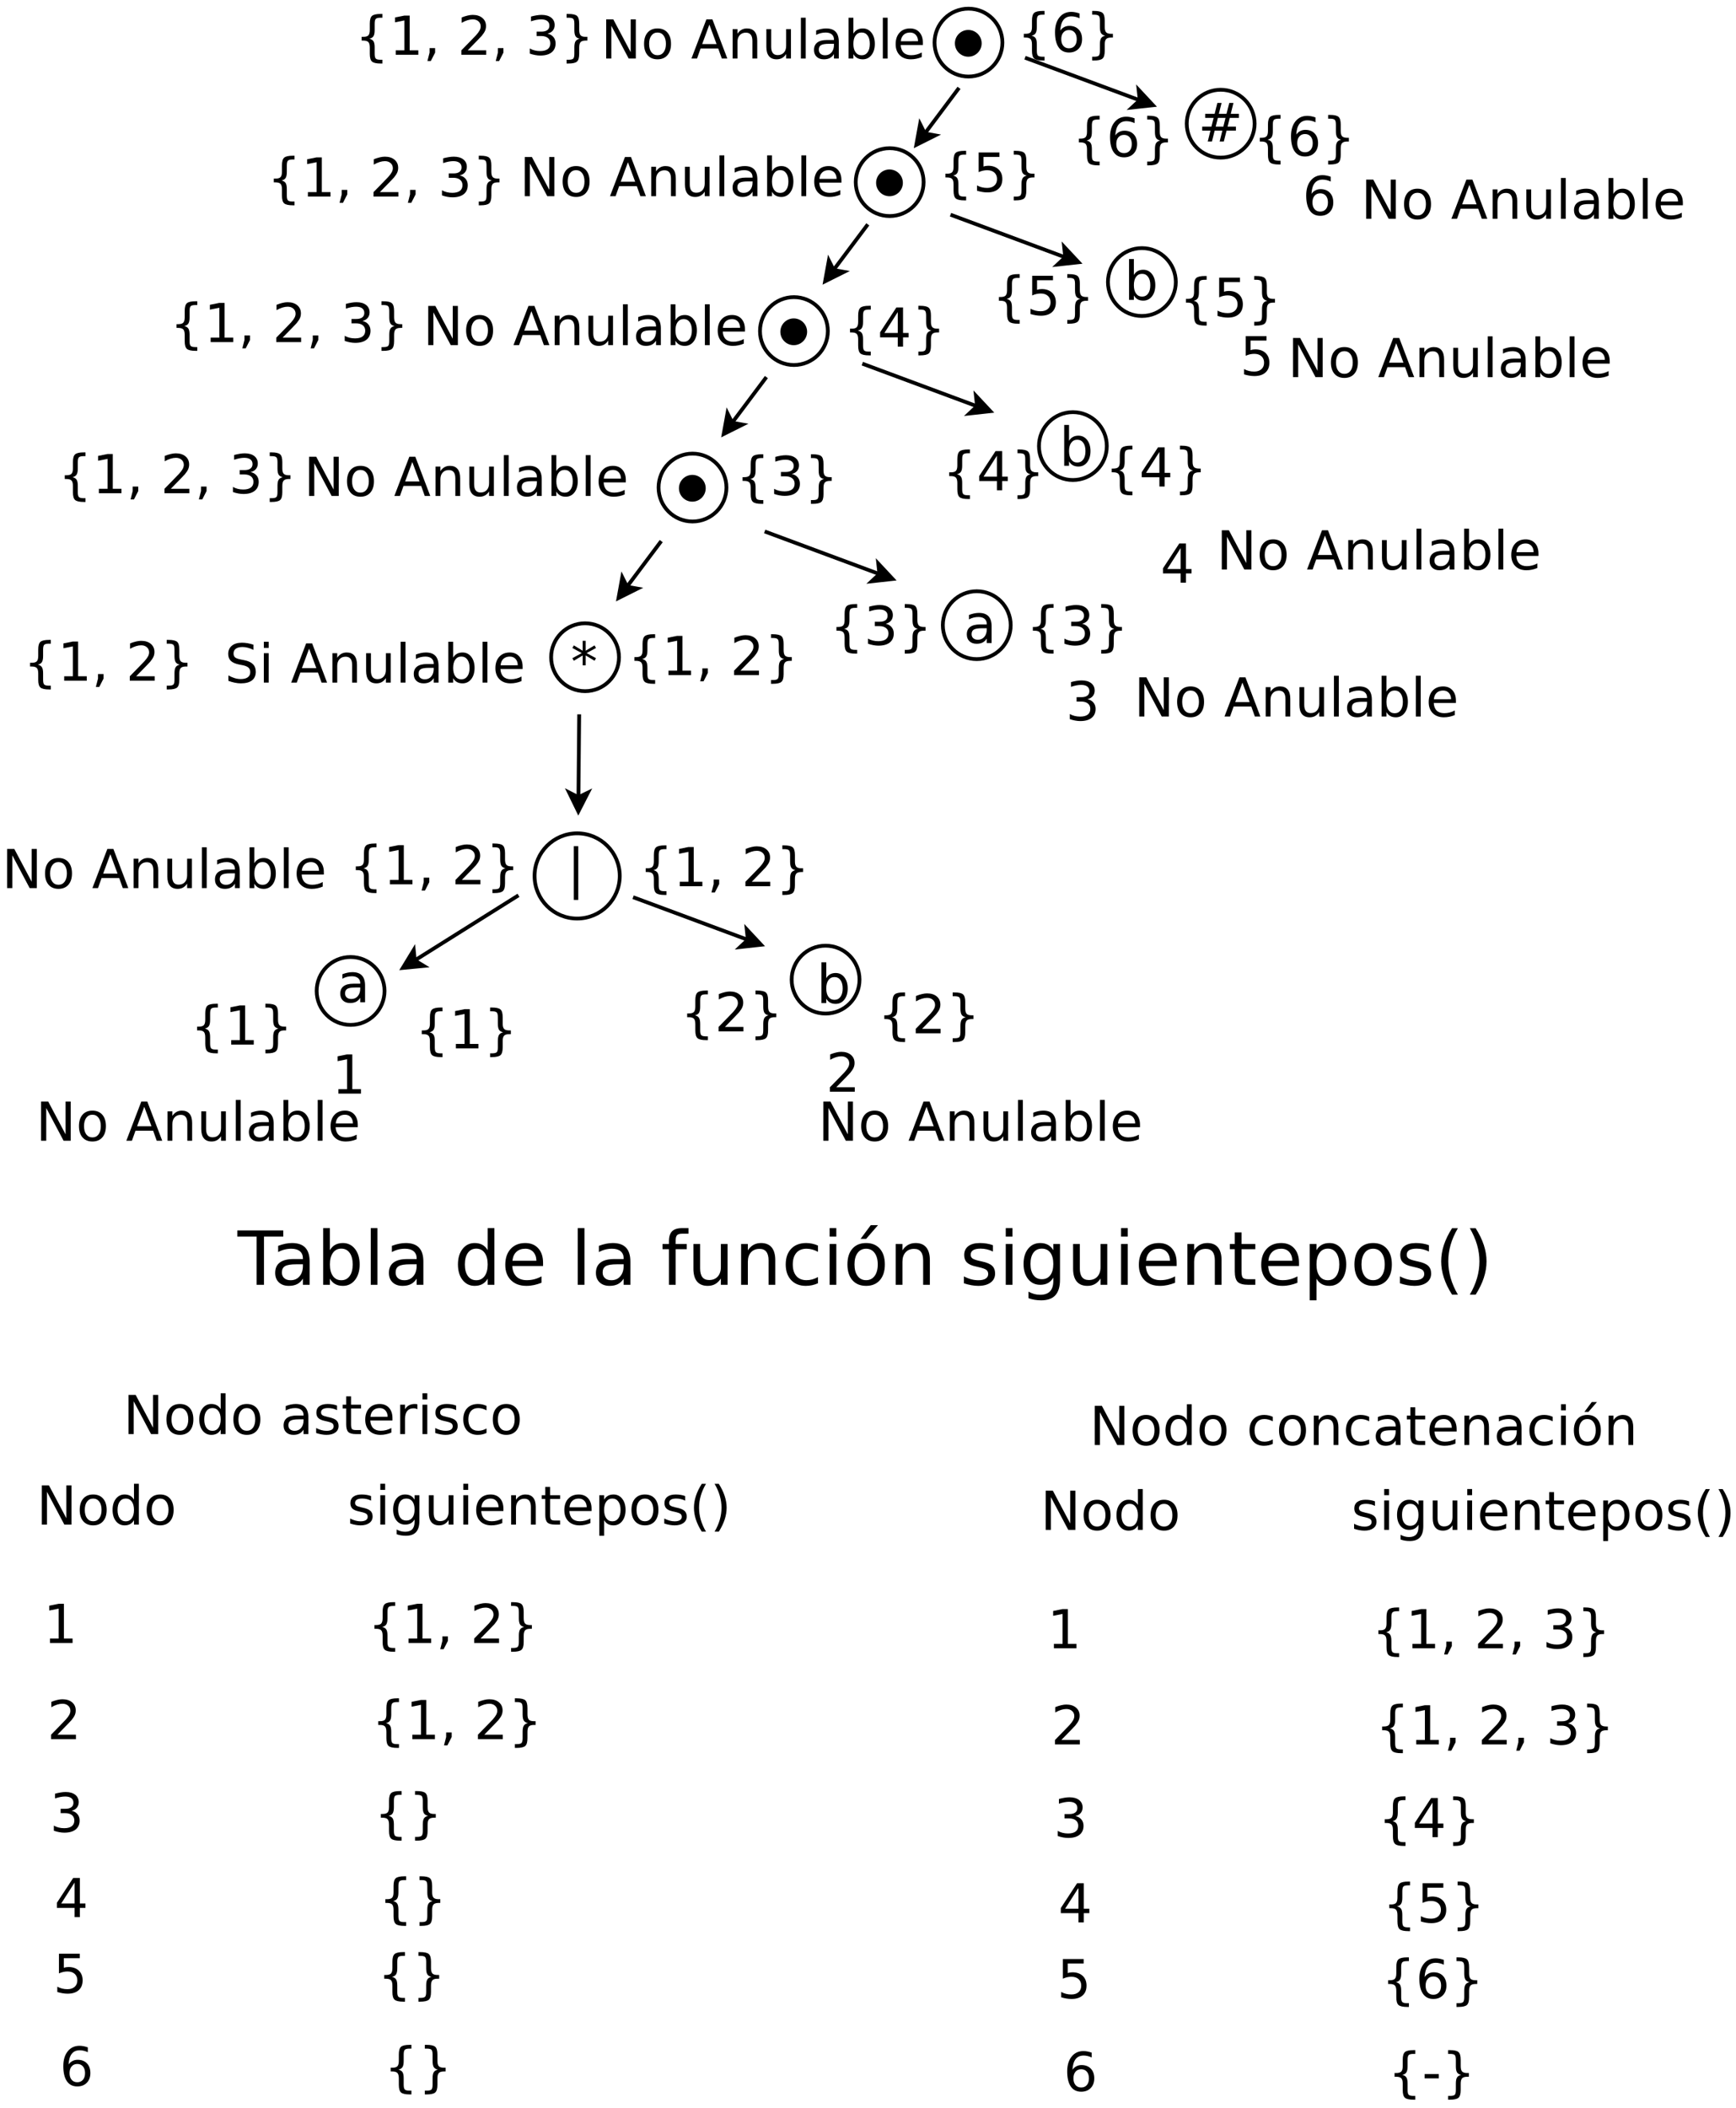 <?xml version="1.0" encoding="UTF-8"?>
<svg xmlns="http://www.w3.org/2000/svg" xmlns:xlink="http://www.w3.org/1999/xlink" width="921pt" height="1118pt" viewBox="0 0 921 1118" version="1.1">
<defs>
<g>
<symbol overflow="visible" id="glyph0-0">
<path style="stroke:none;" d="M 1.422 5.031 L 1.422 -20.094 L 15.672 -20.094 L 15.672 5.031 Z M 3.016 3.453 L 14.078 3.453 L 14.078 -18.5 L 3.016 -18.5 Z M 3.016 3.453 "/>
</symbol>
<symbol overflow="visible" id="glyph0-1">
<path style="stroke:none;" d="M 9.766 -7.828 C 7.703 -7.828 6.27 -7.594 5.469 -7.125 C 4.664 -6.656 4.266 -5.848 4.266 -4.703 C 4.266 -3.797 4.562 -3.07 5.156 -2.531 C 5.758 -2 6.578 -1.734 7.609 -1.734 C 9.023 -1.734 10.16 -2.238 11.016 -3.25 C 11.879 -4.258 12.312 -5.598 12.312 -7.266 L 12.312 -7.828 Z M 14.875 -8.891 L 14.875 0 L 12.312 0 L 12.312 -2.359 C 11.727 -1.422 11 -0.723 10.125 -0.266 C 9.258 0.18 8.195 0.406 6.938 0.406 C 5.332 0.406 4.062 -0.039 3.125 -0.938 C 2.188 -1.832 1.719 -3.031 1.719 -4.531 C 1.719 -6.289 2.301 -7.613 3.469 -8.5 C 4.645 -9.395 6.395 -9.844 8.719 -9.844 L 12.312 -9.844 L 12.312 -10.094 C 12.312 -11.27 11.922 -12.18 11.141 -12.828 C 10.367 -13.473 9.285 -13.797 7.891 -13.797 C 6.992 -13.797 6.125 -13.688 5.281 -13.469 C 4.438 -13.258 3.629 -12.941 2.859 -12.516 L 2.859 -14.875 C 3.797 -15.238 4.703 -15.508 5.578 -15.688 C 6.461 -15.875 7.32 -15.969 8.156 -15.969 C 10.406 -15.969 12.086 -15.379 13.203 -14.203 C 14.316 -13.035 14.875 -11.266 14.875 -8.891 Z M 14.875 -8.891 "/>
</symbol>
<symbol overflow="visible" id="glyph0-2">
<path style="stroke:none;" d="M 13.875 -7.781 C 13.875 -9.664 13.484 -11.141 12.703 -12.203 C 11.93 -13.273 10.867 -13.812 9.516 -13.812 C 8.16 -13.812 7.094 -13.273 6.312 -12.203 C 5.539 -11.141 5.156 -9.664 5.156 -7.781 C 5.156 -5.895 5.539 -4.414 6.312 -3.344 C 7.094 -2.27 8.16 -1.734 9.516 -1.734 C 10.867 -1.734 11.93 -2.27 12.703 -3.344 C 13.484 -4.414 13.875 -5.895 13.875 -7.781 Z M 5.156 -13.219 C 5.695 -14.145 6.379 -14.832 7.203 -15.281 C 8.023 -15.738 9.004 -15.969 10.141 -15.969 C 12.035 -15.969 13.57 -15.211 14.75 -13.703 C 15.938 -12.203 16.531 -10.227 16.531 -7.781 C 16.531 -5.332 15.938 -3.352 14.75 -1.844 C 13.57 -0.344 12.035 0.406 10.141 0.406 C 9.004 0.406 8.023 0.18 7.203 -0.266 C 6.379 -0.723 5.695 -1.414 5.156 -2.344 L 5.156 0 L 2.594 0 L 2.594 -21.656 L 5.156 -21.656 Z M 5.156 -13.219 "/>
</symbol>
<symbol overflow="visible" id="glyph0-3">
<path style="stroke:none;" d="M 14.562 -12.531 L 10.516 -12.531 L 9.359 -7.891 L 13.422 -7.891 Z M 12.484 -20.453 L 11.031 -14.688 L 15.094 -14.688 L 16.562 -20.453 L 18.781 -20.453 L 17.359 -14.688 L 21.688 -14.688 L 21.688 -12.531 L 16.812 -12.531 L 15.672 -7.891 L 20.094 -7.891 L 20.094 -5.766 L 15.125 -5.766 L 13.672 0 L 11.453 0 L 12.891 -5.766 L 8.812 -5.766 L 7.375 0 L 5.141 0 L 6.578 -5.766 L 2.203 -5.766 L 2.203 -7.891 L 7.094 -7.891 L 8.266 -12.531 L 3.781 -12.531 L 3.781 -14.688 L 8.812 -14.688 L 10.234 -20.453 Z M 12.484 -20.453 "/>
</symbol>
<symbol overflow="visible" id="glyph0-4">
<path style="stroke:none;" d="M 13.406 -17.359 L 8.406 -14.656 L 13.406 -11.938 L 12.594 -10.578 L 7.922 -13.406 L 7.922 -8.156 L 6.328 -8.156 L 6.328 -13.406 L 1.656 -10.578 L 0.844 -11.938 L 5.844 -14.656 L 0.844 -17.359 L 1.656 -18.734 L 6.328 -15.906 L 6.328 -21.156 L 7.922 -21.156 L 7.922 -15.906 L 12.594 -18.734 Z M 13.406 -17.359 "/>
</symbol>
<symbol overflow="visible" id="glyph0-5">
<path style="stroke:none;" d="M 5.984 -21.781 L 5.984 6.719 L 3.625 6.719 L 3.625 -21.781 Z M 5.984 -21.781 "/>
</symbol>
<symbol overflow="visible" id="glyph0-6">
<path style="stroke:none;" d="M 3.531 -2.359 L 8.125 -2.359 L 8.125 -18.219 L 3.125 -17.219 L 3.125 -19.781 L 8.094 -20.781 L 10.906 -20.781 L 10.906 -2.359 L 15.5 -2.359 L 15.5 0 L 3.531 0 Z M 3.531 -2.359 "/>
</symbol>
<symbol overflow="visible" id="glyph0-7">
<path style="stroke:none;" d="M 5.469 -2.359 L 15.281 -2.359 L 15.281 0 L 2.094 0 L 2.094 -2.359 C 3.156 -3.461 4.609 -4.945 6.453 -6.812 C 8.297 -8.676 9.453 -9.875 9.922 -10.406 C 10.816 -11.414 11.441 -12.27 11.797 -12.969 C 12.16 -13.676 12.344 -14.367 12.344 -15.047 C 12.344 -16.148 11.953 -17.047 11.172 -17.734 C 10.398 -18.43 9.395 -18.781 8.156 -18.781 C 7.27 -18.781 6.336 -18.629 5.359 -18.328 C 4.379 -18.023 3.336 -17.562 2.234 -16.938 L 2.234 -19.781 C 3.359 -20.227 4.41 -20.566 5.391 -20.797 C 6.379 -21.035 7.281 -21.156 8.094 -21.156 C 10.25 -21.156 11.969 -20.613 13.25 -19.531 C 14.531 -18.457 15.172 -17.02 15.172 -15.219 C 15.172 -14.363 15.008 -13.551 14.688 -12.781 C 14.363 -12.02 13.781 -11.125 12.938 -10.094 C 12.707 -9.82 11.969 -9.039 10.719 -7.75 C 9.477 -6.469 7.727 -4.672 5.469 -2.359 Z M 5.469 -2.359 "/>
</symbol>
<symbol overflow="visible" id="glyph0-8">
<path style="stroke:none;" d="M 11.562 -11.203 C 12.906 -10.91 13.953 -10.312 14.703 -9.406 C 15.461 -8.5 15.844 -7.379 15.844 -6.047 C 15.844 -3.992 15.141 -2.406 13.734 -1.281 C 12.328 -0.156 10.32 0.406 7.719 0.406 C 6.852 0.406 5.957 0.316 5.031 0.141 C 4.102 -0.023 3.148 -0.281 2.172 -0.625 L 2.172 -3.344 C 2.953 -2.883 3.805 -2.539 4.734 -2.312 C 5.66 -2.082 6.629 -1.969 7.641 -1.969 C 9.398 -1.969 10.738 -2.312 11.656 -3 C 12.582 -3.695 13.047 -4.711 13.047 -6.047 C 13.047 -7.266 12.617 -8.219 11.766 -8.906 C 10.91 -9.602 9.719 -9.953 8.188 -9.953 L 5.766 -9.953 L 5.766 -12.266 L 8.297 -12.266 C 9.68 -12.266 10.738 -12.539 11.469 -13.094 C 12.195 -13.645 12.562 -14.438 12.562 -15.469 C 12.562 -16.539 12.18 -17.359 11.422 -17.922 C 10.672 -18.492 9.594 -18.781 8.188 -18.781 C 7.414 -18.781 6.586 -18.695 5.703 -18.531 C 4.828 -18.363 3.859 -18.102 2.797 -17.75 L 2.797 -20.266 C 3.859 -20.555 4.852 -20.773 5.781 -20.922 C 6.719 -21.078 7.602 -21.156 8.438 -21.156 C 10.57 -21.156 12.258 -20.672 13.5 -19.703 C 14.738 -18.734 15.359 -17.422 15.359 -15.766 C 15.359 -14.617 15.031 -13.645 14.375 -12.844 C 13.719 -12.051 12.781 -11.504 11.562 -11.203 Z M 11.562 -11.203 "/>
</symbol>
<symbol overflow="visible" id="glyph0-9">
<path style="stroke:none;" d="M 10.766 -18.328 L 3.672 -7.234 L 10.766 -7.234 Z M 10.031 -20.781 L 13.562 -20.781 L 13.562 -7.234 L 16.531 -7.234 L 16.531 -4.906 L 13.562 -4.906 L 13.562 0 L 10.766 0 L 10.766 -4.906 L 1.391 -4.906 L 1.391 -7.609 Z M 10.031 -20.781 "/>
</symbol>
<symbol overflow="visible" id="glyph0-10">
<path style="stroke:none;" d="M 3.078 -20.781 L 14.109 -20.781 L 14.109 -18.406 L 5.656 -18.406 L 5.656 -13.312 C 6.062 -13.457 6.469 -13.562 6.875 -13.625 C 7.281 -13.695 7.688 -13.734 8.094 -13.734 C 10.414 -13.734 12.254 -13.098 13.609 -11.828 C 14.961 -10.555 15.641 -8.836 15.641 -6.672 C 15.641 -4.43 14.941 -2.691 13.547 -1.453 C 12.16 -0.211 10.203 0.406 7.672 0.406 C 6.797 0.406 5.906 0.328 5 0.172 C 4.094 0.023 3.16 -0.191 2.203 -0.484 L 2.203 -3.312 C 3.035 -2.852 3.895 -2.516 4.781 -2.297 C 5.676 -2.078 6.617 -1.969 7.609 -1.969 C 9.211 -1.969 10.484 -2.391 11.422 -3.234 C 12.359 -4.078 12.828 -5.223 12.828 -6.672 C 12.828 -8.117 12.359 -9.266 11.422 -10.109 C 10.484 -10.953 9.211 -11.375 7.609 -11.375 C 6.859 -11.375 6.109 -11.289 5.359 -11.125 C 4.617 -10.957 3.859 -10.695 3.078 -10.344 Z M 3.078 -20.781 "/>
</symbol>
<symbol overflow="visible" id="glyph0-11">
<path style="stroke:none;" d="M 9.406 -11.516 C 8.145 -11.516 7.145 -11.082 6.406 -10.219 C 5.664 -9.352 5.297 -8.172 5.297 -6.672 C 5.297 -5.172 5.664 -3.988 6.406 -3.125 C 7.145 -2.258 8.145 -1.828 9.406 -1.828 C 10.664 -1.828 11.664 -2.258 12.406 -3.125 C 13.145 -3.988 13.516 -5.172 13.516 -6.672 C 13.516 -8.172 13.145 -9.352 12.406 -10.219 C 11.664 -11.082 10.664 -11.516 9.406 -11.516 Z M 14.984 -20.312 L 14.984 -17.75 C 14.285 -18.094 13.57 -18.348 12.844 -18.516 C 12.125 -18.691 11.414 -18.781 10.719 -18.781 C 8.863 -18.781 7.445 -18.156 6.469 -16.906 C 5.488 -15.656 4.926 -13.766 4.781 -11.234 C 5.332 -12.035 6.02 -12.648 6.844 -13.078 C 7.664 -13.516 8.578 -13.734 9.578 -13.734 C 11.66 -13.734 13.305 -13.098 14.516 -11.828 C 15.734 -10.566 16.344 -8.848 16.344 -6.672 C 16.344 -4.535 15.707 -2.82 14.438 -1.531 C 13.176 -0.238 11.5 0.406 9.406 0.406 C 7 0.406 5.16 -0.516 3.891 -2.359 C 2.617 -4.203 1.984 -6.875 1.984 -10.375 C 1.984 -13.656 2.766 -16.27 4.328 -18.219 C 5.891 -20.176 7.984 -21.156 10.609 -21.156 C 11.305 -21.156 12.016 -21.082 12.734 -20.938 C 13.453 -20.801 14.203 -20.594 14.984 -20.312 Z M 14.984 -20.312 "/>
</symbol>
<symbol overflow="visible" id="glyph0-12">
<path style="stroke:none;" d="M 2.797 -20.781 L 6.578 -20.781 L 15.797 -3.391 L 15.797 -20.781 L 18.516 -20.781 L 18.516 0 L 14.734 0 L 5.531 -17.375 L 5.531 0 L 2.797 0 Z M 2.797 -20.781 "/>
</symbol>
<symbol overflow="visible" id="glyph0-13">
<path style="stroke:none;" d="M 8.719 -13.797 C 7.352 -13.797 6.27 -13.258 5.469 -12.188 C 4.664 -11.113 4.266 -9.645 4.266 -7.781 C 4.266 -5.914 4.66 -4.445 5.453 -3.375 C 6.254 -2.301 7.344 -1.766 8.719 -1.766 C 10.082 -1.766 11.164 -2.301 11.969 -3.375 C 12.77 -4.457 13.172 -5.926 13.172 -7.781 C 13.172 -9.625 12.77 -11.086 11.969 -12.172 C 11.164 -13.254 10.082 -13.797 8.719 -13.797 Z M 8.719 -15.969 C 10.945 -15.969 12.695 -15.242 13.969 -13.797 C 15.238 -12.348 15.875 -10.344 15.875 -7.781 C 15.875 -5.227 15.238 -3.223 13.969 -1.766 C 12.695 -0.316 10.945 0.406 8.719 0.406 C 6.488 0.406 4.738 -0.316 3.469 -1.766 C 2.207 -3.223 1.578 -5.227 1.578 -7.781 C 1.578 -10.344 2.207 -12.348 3.469 -13.797 C 4.738 -15.242 6.488 -15.969 8.719 -15.969 Z M 8.719 -15.969 "/>
</symbol>
<symbol overflow="visible" id="glyph0-14">
<path style="stroke:none;" d=""/>
</symbol>
<symbol overflow="visible" id="glyph0-15">
<path style="stroke:none;" d="M 9.734 -18 L 5.922 -7.672 L 13.562 -7.672 Z M 8.156 -20.781 L 11.344 -20.781 L 19.266 0 L 16.344 0 L 14.438 -5.328 L 5.078 -5.328 L 3.188 0 L 0.219 0 Z M 8.156 -20.781 "/>
</symbol>
<symbol overflow="visible" id="glyph0-16">
<path style="stroke:none;" d="M 15.641 -9.406 L 15.641 0 L 13.078 0 L 13.078 -9.328 C 13.078 -10.797 12.789 -11.895 12.219 -12.625 C 11.645 -13.363 10.781 -13.734 9.625 -13.734 C 8.25 -13.734 7.16 -13.289 6.359 -12.406 C 5.555 -11.531 5.156 -10.332 5.156 -8.812 L 5.156 0 L 2.594 0 L 2.594 -15.594 L 5.156 -15.594 L 5.156 -13.172 C 5.77 -14.098 6.492 -14.797 7.328 -15.266 C 8.16 -15.734 9.117 -15.969 10.203 -15.969 C 11.992 -15.969 13.348 -15.41 14.266 -14.297 C 15.18 -13.191 15.641 -11.562 15.641 -9.406 Z M 15.641 -9.406 "/>
</symbol>
<symbol overflow="visible" id="glyph0-17">
<path style="stroke:none;" d="M 2.422 -6.156 L 2.422 -15.594 L 4.984 -15.594 L 4.984 -6.25 C 4.984 -4.77 5.27 -3.66 5.844 -2.922 C 6.414 -2.191 7.281 -1.828 8.438 -1.828 C 9.812 -1.828 10.898 -2.266 11.703 -3.141 C 12.516 -4.023 12.922 -5.227 12.922 -6.75 L 12.922 -15.594 L 15.469 -15.594 L 15.469 0 L 12.922 0 L 12.922 -2.391 C 12.297 -1.441 11.57 -0.738 10.75 -0.281 C 9.926 0.176 8.973 0.406 7.891 0.406 C 6.098 0.406 4.738 -0.148 3.812 -1.266 C 2.883 -2.379 2.422 -4.008 2.422 -6.156 Z M 8.859 -15.969 Z M 8.859 -15.969 "/>
</symbol>
<symbol overflow="visible" id="glyph0-18">
<path style="stroke:none;" d="M 2.688 -21.656 L 5.25 -21.656 L 5.25 0 L 2.688 0 Z M 2.688 -21.656 "/>
</symbol>
<symbol overflow="visible" id="glyph0-19">
<path style="stroke:none;" d="M 16.016 -8.438 L 16.016 -7.188 L 4.25 -7.188 C 4.352 -5.414 4.879 -4.066 5.828 -3.141 C 6.785 -2.223 8.113 -1.766 9.812 -1.766 C 10.789 -1.766 11.742 -1.883 12.672 -2.125 C 13.598 -2.363 14.516 -2.727 15.422 -3.219 L 15.422 -0.797 C 14.504 -0.398 13.562 -0.102 12.594 0.094 C 11.625 0.301 10.645 0.406 9.656 0.406 C 7.164 0.406 5.195 -0.316 3.75 -1.766 C 2.301 -3.211 1.578 -5.172 1.578 -7.641 C 1.578 -10.191 2.266 -12.219 3.641 -13.719 C 5.016 -15.219 6.875 -15.969 9.219 -15.969 C 11.312 -15.969 12.969 -15.289 14.188 -13.938 C 15.406 -12.582 16.016 -10.75 16.016 -8.438 Z M 13.453 -9.188 C 13.43 -10.582 13.039 -11.695 12.281 -12.531 C 11.52 -13.375 10.504 -13.797 9.234 -13.797 C 7.805 -13.797 6.66 -13.391 5.797 -12.578 C 4.941 -11.773 4.453 -10.641 4.328 -9.172 Z M 13.453 -9.188 "/>
</symbol>
<symbol overflow="visible" id="glyph0-20">
<path style="stroke:none;" d="M 15.25 -20.094 L 15.25 -17.359 C 14.188 -17.867 13.18 -18.25 12.234 -18.5 C 11.285 -18.75 10.367 -18.875 9.484 -18.875 C 7.953 -18.875 6.77 -18.578 5.938 -17.984 C 5.113 -17.391 4.703 -16.547 4.703 -15.453 C 4.703 -14.523 4.977 -13.828 5.531 -13.359 C 6.082 -12.891 7.129 -12.516 8.672 -12.234 L 10.375 -11.891 C 12.469 -11.484 14.008 -10.773 15 -9.766 C 16 -8.766 16.5 -7.422 16.5 -5.734 C 16.5 -3.723 15.82 -2.195 14.469 -1.156 C 13.125 -0.113 11.148 0.406 8.547 0.406 C 7.555 0.406 6.508 0.289 5.406 0.062 C 4.301 -0.156 3.156 -0.484 1.969 -0.922 L 1.969 -3.812 C 3.102 -3.176 4.219 -2.691 5.312 -2.359 C 6.406 -2.035 7.484 -1.875 8.547 -1.875 C 10.148 -1.875 11.383 -2.188 12.25 -2.812 C 13.125 -3.445 13.562 -4.352 13.562 -5.531 C 13.562 -6.551 13.25 -7.348 12.625 -7.922 C 12 -8.492 10.973 -8.926 9.547 -9.219 L 7.828 -9.547 C 5.734 -9.961 4.219 -10.613 3.281 -11.5 C 2.344 -12.395 1.875 -13.633 1.875 -15.219 C 1.875 -17.062 2.52 -18.508 3.812 -19.562 C 5.113 -20.625 6.898 -21.156 9.172 -21.156 C 10.141 -21.156 11.129 -21.066 12.141 -20.891 C 13.16 -20.711 14.195 -20.445 15.25 -20.094 Z M 15.25 -20.094 "/>
</symbol>
<symbol overflow="visible" id="glyph0-21">
<path style="stroke:none;" d="M 2.688 -15.594 L 5.25 -15.594 L 5.25 0 L 2.688 0 Z M 2.688 -21.656 L 5.25 -21.656 L 5.25 -18.406 L 2.688 -18.406 Z M 2.688 -21.656 "/>
</symbol>
<symbol overflow="visible" id="glyph0-22">
<path style="stroke:none;" d="M 14.562 2.641 L 14.562 4.641 L 13.703 4.641 C 11.398 4.641 9.852 4.297 9.062 3.609 C 8.281 2.93 7.891 1.566 7.891 -0.484 L 7.891 -3.812 C 7.891 -5.219 7.641 -6.188 7.141 -6.719 C 6.641 -7.258 5.727 -7.531 4.406 -7.531 L 3.562 -7.531 L 3.562 -9.516 L 4.406 -9.516 C 5.738 -9.516 6.648 -9.781 7.141 -10.312 C 7.641 -10.852 7.891 -11.812 7.891 -13.188 L 7.891 -16.531 C 7.891 -18.582 8.281 -19.945 9.062 -20.625 C 9.852 -21.312 11.398 -21.656 13.703 -21.656 L 14.562 -21.656 L 14.562 -19.656 L 13.625 -19.656 C 12.312 -19.656 11.457 -19.453 11.062 -19.047 C 10.664 -18.641 10.469 -17.785 10.469 -16.484 L 10.469 -13.031 C 10.469 -11.57 10.254 -10.508 9.828 -9.844 C 9.41 -9.188 8.691 -8.742 7.672 -8.516 C 8.703 -8.266 9.426 -7.812 9.844 -7.156 C 10.258 -6.5 10.469 -5.445 10.469 -4 L 10.469 -0.547 C 10.469 0.766 10.664 1.625 11.062 2.031 C 11.457 2.438 12.312 2.641 13.625 2.641 Z M 14.562 2.641 "/>
</symbol>
<symbol overflow="visible" id="glyph0-23">
<path style="stroke:none;" d="M 3.562 2.641 L 4.531 2.641 C 5.832 2.641 6.68 2.441 7.078 2.047 C 7.473 1.648 7.672 0.785 7.672 -0.547 L 7.672 -4 C 7.672 -5.445 7.879 -6.5 8.297 -7.156 C 8.711 -7.812 9.438 -8.266 10.469 -8.516 C 9.438 -8.742 8.711 -9.188 8.297 -9.844 C 7.879 -10.508 7.672 -11.57 7.672 -13.031 L 7.672 -16.484 C 7.672 -17.797 7.473 -18.648 7.078 -19.047 C 6.68 -19.453 5.832 -19.656 4.531 -19.656 L 3.562 -19.656 L 3.562 -21.656 L 4.438 -21.656 C 6.75 -21.656 8.289 -21.312 9.062 -20.625 C 9.844 -19.945 10.234 -18.582 10.234 -16.531 L 10.234 -13.188 C 10.234 -11.812 10.484 -10.852 10.984 -10.312 C 11.484 -9.781 12.391 -9.516 13.703 -9.516 L 14.562 -9.516 L 14.562 -7.531 L 13.703 -7.531 C 12.391 -7.531 11.484 -7.258 10.984 -6.719 C 10.484 -6.188 10.234 -5.219 10.234 -3.812 L 10.234 -0.484 C 10.234 1.566 9.844 2.93 9.062 3.609 C 8.289 4.297 6.75 4.641 4.438 4.641 L 3.562 4.641 Z M 3.562 2.641 "/>
</symbol>
<symbol overflow="visible" id="glyph0-24">
<path style="stroke:none;" d="M 3.344 -3.531 L 6.281 -3.531 L 6.281 -1.141 L 4 3.312 L 2.203 3.312 L 3.344 -1.141 Z M 3.344 -3.531 "/>
</symbol>
<symbol overflow="visible" id="glyph0-25">
<path style="stroke:none;" d="M 12.938 -13.219 L 12.938 -21.656 L 15.5 -21.656 L 15.5 0 L 12.938 0 L 12.938 -2.344 C 12.406 -1.414 11.727 -0.723 10.906 -0.266 C 10.082 0.18 9.098 0.406 7.953 0.406 C 6.066 0.406 4.531 -0.344 3.344 -1.844 C 2.164 -3.352 1.578 -5.332 1.578 -7.781 C 1.578 -10.227 2.164 -12.203 3.344 -13.703 C 4.531 -15.211 6.066 -15.969 7.953 -15.969 C 9.098 -15.969 10.082 -15.738 10.906 -15.281 C 11.727 -14.832 12.406 -14.145 12.938 -13.219 Z M 4.219 -7.781 C 4.219 -5.895 4.602 -4.414 5.375 -3.344 C 6.156 -2.27 7.223 -1.734 8.578 -1.734 C 9.93 -1.734 10.992 -2.27 11.766 -3.344 C 12.547 -4.414 12.938 -5.895 12.938 -7.781 C 12.938 -9.664 12.547 -11.141 11.766 -12.203 C 10.992 -13.273 9.93 -13.812 8.578 -13.812 C 7.223 -13.812 6.156 -13.273 5.375 -12.203 C 4.602 -11.141 4.219 -9.664 4.219 -7.781 Z M 4.219 -7.781 "/>
</symbol>
<symbol overflow="visible" id="glyph0-26">
<path style="stroke:none;" d="M 12.625 -15.125 L 12.625 -12.703 C 11.895 -13.078 11.141 -13.352 10.359 -13.531 C 9.586 -13.719 8.785 -13.812 7.953 -13.812 C 6.68 -13.812 5.727 -13.617 5.094 -13.234 C 4.457 -12.848 4.141 -12.266 4.141 -11.484 C 4.141 -10.891 4.363 -10.422 4.812 -10.078 C 5.27 -9.742 6.188 -9.422 7.562 -9.109 L 8.438 -8.922 C 10.25 -8.523 11.535 -7.973 12.297 -7.266 C 13.066 -6.555 13.453 -5.566 13.453 -4.297 C 13.453 -2.848 12.879 -1.703 11.734 -0.859 C 10.586 -0.016 9.016 0.406 7.016 0.406 C 6.18 0.406 5.312 0.32 4.406 0.156 C 3.5 0 2.547 -0.242 1.547 -0.578 L 1.547 -3.219 C 2.492 -2.727 3.426 -2.359 4.344 -2.109 C 5.258 -1.859 6.164 -1.734 7.062 -1.734 C 8.27 -1.734 9.195 -1.941 9.844 -2.359 C 10.5 -2.773 10.828 -3.359 10.828 -4.109 C 10.828 -4.805 10.594 -5.336 10.125 -5.703 C 9.656 -6.078 8.629 -6.438 7.047 -6.781 L 6.156 -6.984 C 4.562 -7.316 3.41 -7.828 2.703 -8.516 C 2.004 -9.211 1.656 -10.164 1.656 -11.375 C 1.656 -12.832 2.172 -13.961 3.203 -14.766 C 4.242 -15.566 5.723 -15.969 7.641 -15.969 C 8.586 -15.969 9.477 -15.895 10.312 -15.75 C 11.145 -15.613 11.914 -15.406 12.625 -15.125 Z M 12.625 -15.125 "/>
</symbol>
<symbol overflow="visible" id="glyph0-27">
<path style="stroke:none;" d="M 12.938 -7.969 C 12.938 -9.82 12.551 -11.258 11.781 -12.281 C 11.02 -13.301 9.953 -13.812 8.578 -13.812 C 7.203 -13.812 6.129 -13.301 5.359 -12.281 C 4.598 -11.258 4.219 -9.82 4.219 -7.969 C 4.219 -6.125 4.598 -4.691 5.359 -3.672 C 6.129 -2.648 7.203 -2.141 8.578 -2.141 C 9.953 -2.141 11.02 -2.648 11.781 -3.672 C 12.551 -4.691 12.938 -6.125 12.938 -7.969 Z M 15.5 -1.938 C 15.5 0.719 14.91 2.691 13.734 3.984 C 12.555 5.273 10.754 5.922 8.328 5.922 C 7.422 5.922 6.566 5.852 5.766 5.719 C 4.973 5.594 4.203 5.391 3.453 5.109 L 3.453 2.609 C 4.203 3.023 4.941 3.328 5.672 3.516 C 6.41 3.711 7.16 3.812 7.922 3.812 C 9.598 3.812 10.852 3.375 11.688 2.5 C 12.52 1.625 12.938 0.301 12.938 -1.469 L 12.938 -2.734 C 12.414 -1.816 11.738 -1.129 10.906 -0.672 C 10.082 -0.223 9.098 0 7.953 0 C 6.035 0 4.492 -0.727 3.328 -2.188 C 2.16 -3.645 1.578 -5.57 1.578 -7.969 C 1.578 -10.383 2.16 -12.32 3.328 -13.781 C 4.492 -15.238 6.035 -15.969 7.953 -15.969 C 9.098 -15.969 10.082 -15.738 10.906 -15.281 C 11.738 -14.82 12.414 -14.133 12.938 -13.219 L 12.938 -15.594 L 15.5 -15.594 Z M 15.5 -1.938 "/>
</symbol>
<symbol overflow="visible" id="glyph0-28">
<path style="stroke:none;" d="M 5.219 -20.016 L 5.219 -15.594 L 10.5 -15.594 L 10.5 -13.594 L 5.219 -13.594 L 5.219 -5.141 C 5.219 -3.867 5.391 -3.051 5.734 -2.688 C 6.086 -2.32 6.797 -2.141 7.859 -2.141 L 10.5 -2.141 L 10.5 0 L 7.859 0 C 5.891 0 4.523 -0.367 3.766 -1.109 C 3.016 -1.848 2.641 -3.191 2.641 -5.141 L 2.641 -13.594 L 0.766 -13.594 L 0.766 -15.594 L 2.641 -15.594 L 2.641 -20.016 Z M 5.219 -20.016 "/>
</symbol>
<symbol overflow="visible" id="glyph0-29">
<path style="stroke:none;" d="M 5.156 -2.344 L 5.156 5.922 L 2.594 5.922 L 2.594 -15.594 L 5.156 -15.594 L 5.156 -13.219 C 5.695 -14.145 6.379 -14.832 7.203 -15.281 C 8.023 -15.738 9.004 -15.969 10.141 -15.969 C 12.035 -15.969 13.57 -15.211 14.75 -13.703 C 15.938 -12.203 16.531 -10.227 16.531 -7.781 C 16.531 -5.332 15.938 -3.352 14.75 -1.844 C 13.57 -0.344 12.035 0.406 10.141 0.406 C 9.004 0.406 8.023 0.18 7.203 -0.266 C 6.379 -0.723 5.695 -1.414 5.156 -2.344 Z M 13.875 -7.781 C 13.875 -9.664 13.484 -11.141 12.703 -12.203 C 11.93 -13.273 10.867 -13.812 9.516 -13.812 C 8.16 -13.812 7.094 -13.273 6.312 -12.203 C 5.539 -11.141 5.156 -9.664 5.156 -7.781 C 5.156 -5.895 5.539 -4.414 6.312 -3.344 C 7.094 -2.27 8.16 -1.734 9.516 -1.734 C 10.867 -1.734 11.93 -2.27 12.703 -3.344 C 13.484 -4.414 13.875 -5.895 13.875 -7.781 Z M 13.875 -7.781 "/>
</symbol>
<symbol overflow="visible" id="glyph0-30">
<path style="stroke:none;" d="M 8.844 -21.625 C 7.594 -19.488 6.664 -17.375 6.062 -15.281 C 5.457 -13.195 5.156 -11.086 5.156 -8.953 C 5.156 -6.805 5.457 -4.68 6.062 -2.578 C 6.676 -0.473 7.602 1.633 8.844 3.75 L 6.609 3.75 C 5.211 1.57 4.172 -0.566 3.484 -2.672 C 2.797 -4.773 2.453 -6.867 2.453 -8.953 C 2.453 -11.016 2.797 -13.094 3.484 -15.188 C 4.172 -17.289 5.211 -19.438 6.609 -21.625 Z M 8.844 -21.625 "/>
</symbol>
<symbol overflow="visible" id="glyph0-31">
<path style="stroke:none;" d="M 2.281 -21.625 L 4.516 -21.625 C 5.898 -19.438 6.938 -17.289 7.625 -15.188 C 8.32 -13.094 8.672 -11.016 8.672 -8.953 C 8.672 -6.867 8.32 -4.773 7.625 -2.672 C 6.938 -0.566 5.898 1.57 4.516 3.75 L 2.281 3.75 C 3.52 1.633 4.441 -0.473 5.047 -2.578 C 5.648 -4.68 5.953 -6.805 5.953 -8.953 C 5.953 -11.086 5.648 -13.195 5.047 -15.281 C 4.441 -17.375 3.52 -19.488 2.281 -21.625 Z M 2.281 -21.625 "/>
</symbol>
<symbol overflow="visible" id="glyph0-32">
<path style="stroke:none;" d="M 1.391 -8.953 L 8.891 -8.953 L 8.891 -6.672 L 1.391 -6.672 Z M 1.391 -8.953 "/>
</symbol>
<symbol overflow="visible" id="glyph0-33">
<path style="stroke:none;" d="M 13.906 -14.984 L 13.906 -12.594 C 13.176 -12.988 12.445 -13.285 11.719 -13.484 C 10.988 -13.691 10.254 -13.797 9.516 -13.797 C 7.859 -13.797 6.566 -13.266 5.641 -12.203 C 4.723 -11.148 4.266 -9.676 4.266 -7.781 C 4.266 -5.875 4.723 -4.395 5.641 -3.344 C 6.566 -2.289 7.859 -1.766 9.516 -1.766 C 10.254 -1.766 10.988 -1.863 11.719 -2.062 C 12.445 -2.258 13.176 -2.562 13.906 -2.969 L 13.906 -0.594 C 13.188 -0.258 12.441 -0.008 11.672 0.156 C 10.91 0.32 10.098 0.406 9.234 0.406 C 6.891 0.406 5.023 -0.328 3.641 -1.797 C 2.266 -3.273 1.578 -5.27 1.578 -7.781 C 1.578 -10.32 2.273 -12.32 3.672 -13.781 C 5.066 -15.238 6.977 -15.969 9.406 -15.969 C 10.195 -15.969 10.969 -15.883 11.719 -15.719 C 12.469 -15.551 13.195 -15.305 13.906 -14.984 Z M 13.906 -14.984 "/>
</symbol>
<symbol overflow="visible" id="glyph0-34">
<path style="stroke:none;" d="M 8.719 -13.797 C 7.352 -13.797 6.27 -13.258 5.469 -12.188 C 4.664 -11.113 4.266 -9.645 4.266 -7.781 C 4.266 -5.914 4.66 -4.445 5.453 -3.375 C 6.254 -2.301 7.344 -1.766 8.719 -1.766 C 10.082 -1.766 11.164 -2.301 11.969 -3.375 C 12.77 -4.457 13.172 -5.926 13.172 -7.781 C 13.172 -9.625 12.77 -11.086 11.969 -12.172 C 11.164 -13.254 10.082 -13.797 8.719 -13.797 Z M 8.719 -15.969 C 10.945 -15.969 12.695 -15.242 13.969 -13.797 C 15.238 -12.348 15.875 -10.344 15.875 -7.781 C 15.875 -5.227 15.238 -3.223 13.969 -1.766 C 12.695 -0.316 10.945 0.406 8.719 0.406 C 6.488 0.406 4.738 -0.316 3.469 -1.766 C 2.207 -3.223 1.578 -5.227 1.578 -7.781 C 1.578 -10.344 2.207 -12.348 3.469 -13.797 C 4.738 -15.242 6.488 -15.969 8.719 -15.969 Z M 11.062 -22.797 L 13.828 -22.797 L 9.297 -17.562 L 7.156 -17.562 Z M 11.062 -22.797 "/>
</symbol>
<symbol overflow="visible" id="glyph0-35">
<path style="stroke:none;" d="M 11.719 -13.188 C 11.426 -13.352 11.109 -13.473 10.766 -13.547 C 10.43 -13.629 10.062 -13.672 9.656 -13.672 C 8.207 -13.672 7.094 -13.203 6.312 -12.266 C 5.539 -11.328 5.156 -9.973 5.156 -8.203 L 5.156 0 L 2.594 0 L 2.594 -15.594 L 5.156 -15.594 L 5.156 -13.172 C 5.695 -14.109 6.398 -14.805 7.266 -15.266 C 8.129 -15.734 9.176 -15.969 10.406 -15.969 C 10.582 -15.969 10.773 -15.953 10.984 -15.922 C 11.203 -15.898 11.441 -15.867 11.703 -15.828 Z M 11.719 -13.188 "/>
</symbol>
<symbol overflow="visible" id="glyph1-0">
<path style="stroke:none;" d="M 1.969 7 L 1.969 -27.891 L 21.75 -27.891 L 21.75 7 Z M 4.188 4.797 L 19.547 4.797 L 19.547 -25.672 L 4.188 -25.672 Z M 4.188 4.797 "/>
</symbol>
<symbol overflow="visible" id="glyph1-1">
<path style="stroke:none;" d="M -0.109 -28.844 L 24.281 -28.844 L 24.281 -25.562 L 14.047 -25.562 L 14.047 0 L 10.125 0 L 10.125 -25.562 L -0.109 -25.562 Z M -0.109 -28.844 "/>
</symbol>
<symbol overflow="visible" id="glyph1-2">
<path style="stroke:none;" d="M 13.562 -10.875 C 10.688 -10.875 8.695 -10.547 7.594 -9.891 C 6.488 -9.234 5.938 -8.113 5.938 -6.531 C 5.938 -5.27 6.348 -4.27 7.172 -3.531 C 8.004 -2.789 9.133 -2.422 10.562 -2.422 C 12.531 -2.422 14.109 -3.117 15.297 -4.516 C 16.492 -5.91 17.094 -7.766 17.094 -10.078 L 17.094 -10.875 Z M 20.656 -12.344 L 20.656 0 L 17.094 0 L 17.094 -3.281 C 16.281 -1.969 15.27 -1 14.062 -0.375 C 12.852 0.25 11.375 0.562 9.625 0.562 C 7.406 0.562 5.641 -0.055 4.328 -1.297 C 3.023 -2.547 2.375 -4.211 2.375 -6.297 C 2.375 -8.734 3.188 -10.566 4.812 -11.797 C 6.445 -13.035 8.879 -13.656 12.109 -13.656 L 17.094 -13.656 L 17.094 -14 C 17.094 -15.633 16.555 -16.898 15.484 -17.797 C 14.41 -18.691 12.898 -19.141 10.953 -19.141 C 9.711 -19.141 8.504 -18.988 7.328 -18.688 C 6.16 -18.395 5.035 -17.953 3.953 -17.359 L 3.953 -20.656 C 5.254 -21.156 6.516 -21.531 7.734 -21.781 C 8.961 -22.031 10.156 -22.156 11.312 -22.156 C 14.445 -22.156 16.785 -21.344 18.328 -19.719 C 19.879 -18.102 20.656 -15.645 20.656 -12.344 Z M 20.656 -12.344 "/>
</symbol>
<symbol overflow="visible" id="glyph1-3">
<path style="stroke:none;" d="M 19.266 -10.797 C 19.266 -13.41 18.723 -15.461 17.641 -16.953 C 16.566 -18.441 15.094 -19.188 13.219 -19.188 C 11.332 -19.188 9.852 -18.441 8.781 -16.953 C 7.707 -15.461 7.172 -13.41 7.172 -10.797 C 7.172 -8.18 7.707 -6.129 8.781 -4.641 C 9.852 -3.16 11.332 -2.422 13.219 -2.422 C 15.094 -2.422 16.566 -3.16 17.641 -4.641 C 18.723 -6.129 19.266 -8.18 19.266 -10.797 Z M 7.172 -18.359 C 7.91 -19.641 8.848 -20.594 9.984 -21.219 C 11.129 -21.844 12.492 -22.156 14.078 -22.156 C 16.703 -22.156 18.836 -21.109 20.484 -19.016 C 22.129 -16.93 22.953 -14.191 22.953 -10.797 C 22.953 -7.398 22.129 -4.656 20.484 -2.562 C 18.836 -0.477 16.703 0.562 14.078 0.562 C 12.492 0.562 11.129 0.25 9.984 -0.375 C 8.848 -1 7.91 -1.957 7.172 -3.25 L 7.172 0 L 3.594 0 L 3.594 -30.062 L 7.172 -30.062 Z M 7.172 -18.359 "/>
</symbol>
<symbol overflow="visible" id="glyph1-4">
<path style="stroke:none;" d="M 3.734 -30.062 L 7.281 -30.062 L 7.281 0 L 3.734 0 Z M 3.734 -30.062 "/>
</symbol>
<symbol overflow="visible" id="glyph1-5">
<path style="stroke:none;" d=""/>
</symbol>
<symbol overflow="visible" id="glyph1-6">
<path style="stroke:none;" d="M 17.969 -18.359 L 17.969 -30.062 L 21.516 -30.062 L 21.516 0 L 17.969 0 L 17.969 -3.25 C 17.219 -1.957 16.27 -1 15.125 -0.375 C 13.988 0.25 12.625 0.562 11.031 0.562 C 8.414 0.562 6.285 -0.477 4.641 -2.562 C 3.004 -4.656 2.188 -7.398 2.188 -10.797 C 2.188 -14.191 3.004 -16.93 4.641 -19.016 C 6.285 -21.109 8.414 -22.156 11.031 -22.156 C 12.625 -22.156 13.988 -21.844 15.125 -21.219 C 16.27 -20.594 17.219 -19.641 17.969 -18.359 Z M 5.859 -10.797 C 5.859 -8.18 6.395 -6.129 7.469 -4.641 C 8.539 -3.16 10.02 -2.422 11.906 -2.422 C 13.781 -2.422 15.258 -3.16 16.344 -4.641 C 17.426 -6.129 17.969 -8.18 17.969 -10.797 C 17.969 -13.41 17.426 -15.461 16.344 -16.953 C 15.258 -18.441 13.781 -19.188 11.906 -19.188 C 10.02 -19.188 8.539 -18.441 7.469 -16.953 C 6.395 -15.461 5.859 -13.41 5.859 -10.797 Z M 5.859 -10.797 "/>
</symbol>
<symbol overflow="visible" id="glyph1-7">
<path style="stroke:none;" d="M 22.234 -11.703 L 22.234 -9.969 L 5.891 -9.969 C 6.047 -7.52 6.781 -5.656 8.094 -4.375 C 9.414 -3.094 11.258 -2.453 13.625 -2.453 C 14.988 -2.453 16.312 -2.617 17.594 -2.953 C 18.875 -3.285 20.145 -3.789 21.406 -4.469 L 21.406 -1.094 C 20.125 -0.562 18.812 -0.156 17.469 0.125 C 16.133 0.414 14.781 0.562 13.406 0.562 C 9.957 0.562 7.223 -0.441 5.203 -2.453 C 3.191 -4.461 2.188 -7.18 2.188 -10.609 C 2.188 -14.148 3.141 -16.957 5.047 -19.031 C 6.961 -21.113 9.539 -22.156 12.781 -22.156 C 15.695 -22.156 18 -21.219 19.688 -19.344 C 21.383 -17.469 22.234 -14.922 22.234 -11.703 Z M 18.688 -12.75 C 18.656 -14.695 18.109 -16.25 17.047 -17.406 C 15.984 -18.562 14.578 -19.141 12.828 -19.141 C 10.848 -19.141 9.258 -18.578 8.062 -17.453 C 6.875 -16.336 6.188 -14.766 6 -12.734 Z M 18.688 -12.75 "/>
</symbol>
<symbol overflow="visible" id="glyph1-8">
<path style="stroke:none;" d="M 14.688 -30.062 L 14.688 -27.109 L 11.281 -27.109 C 10.008 -27.109 9.125 -26.848 8.625 -26.328 C 8.125 -25.816 7.875 -24.891 7.875 -23.547 L 7.875 -21.641 L 13.734 -21.641 L 13.734 -18.875 L 7.875 -18.875 L 7.875 0 L 4.312 0 L 4.312 -18.875 L 0.906 -18.875 L 0.906 -21.641 L 4.312 -21.641 L 4.312 -23.141 C 4.312 -25.547 4.867 -27.301 5.984 -28.406 C 7.109 -29.508 8.883 -30.062 11.312 -30.062 Z M 14.688 -30.062 "/>
</symbol>
<symbol overflow="visible" id="glyph1-9">
<path style="stroke:none;" d="M 3.359 -8.531 L 3.359 -21.641 L 6.922 -21.641 L 6.922 -8.672 C 6.922 -6.629 7.316 -5.094 8.109 -4.062 C 8.91 -3.039 10.109 -2.531 11.703 -2.531 C 13.617 -2.531 15.133 -3.141 16.25 -4.359 C 17.363 -5.586 17.922 -7.258 17.922 -9.375 L 17.922 -21.641 L 21.484 -21.641 L 21.484 0 L 17.922 0 L 17.922 -3.328 C 17.055 -2.016 16.055 -1.035 14.922 -0.391 C 13.785 0.242 12.461 0.562 10.953 0.562 C 8.461 0.562 6.57 -0.207 5.281 -1.75 C 4 -3.301 3.359 -5.562 3.359 -8.531 Z M 12.312 -22.156 Z M 12.312 -22.156 "/>
</symbol>
<symbol overflow="visible" id="glyph1-10">
<path style="stroke:none;" d="M 21.719 -13.062 L 21.719 0 L 18.156 0 L 18.156 -12.938 C 18.156 -14.988 17.754 -16.52 16.953 -17.531 C 16.16 -18.551 14.969 -19.062 13.375 -19.062 C 11.445 -19.062 9.93 -18.445 8.828 -17.219 C 7.723 -16 7.172 -14.336 7.172 -12.234 L 7.172 0 L 3.594 0 L 3.594 -21.641 L 7.172 -21.641 L 7.172 -18.281 C 8.016 -19.57 9.016 -20.539 10.172 -21.188 C 11.328 -21.832 12.656 -22.156 14.156 -22.156 C 16.645 -22.156 18.523 -21.383 19.797 -19.844 C 21.078 -18.312 21.719 -16.051 21.719 -13.062 Z M 21.719 -13.062 "/>
</symbol>
<symbol overflow="visible" id="glyph1-11">
<path style="stroke:none;" d="M 19.297 -20.812 L 19.297 -17.484 C 18.297 -18.035 17.289 -18.445 16.281 -18.719 C 15.27 -19 14.25 -19.141 13.219 -19.141 C 10.906 -19.141 9.113 -18.41 7.844 -16.953 C 6.57 -15.492 5.938 -13.441 5.938 -10.797 C 5.938 -8.16 6.57 -6.109 7.844 -4.641 C 9.113 -3.18 10.906 -2.453 13.219 -2.453 C 14.25 -2.453 15.27 -2.586 16.281 -2.859 C 17.289 -3.141 18.297 -3.555 19.297 -4.109 L 19.297 -0.828 C 18.305 -0.367 17.281 -0.023 16.219 0.203 C 15.156 0.441 14.023 0.562 12.828 0.562 C 9.566 0.562 6.977 -0.457 5.062 -2.5 C 3.145 -4.551 2.188 -7.316 2.188 -10.797 C 2.188 -14.328 3.156 -17.102 5.094 -19.125 C 7.031 -21.145 9.688 -22.156 13.062 -22.156 C 14.156 -22.156 15.223 -22.039 16.266 -21.812 C 17.305 -21.594 18.316 -21.258 19.297 -20.812 Z M 19.297 -20.812 "/>
</symbol>
<symbol overflow="visible" id="glyph1-12">
<path style="stroke:none;" d="M 3.734 -21.641 L 7.281 -21.641 L 7.281 0 L 3.734 0 Z M 3.734 -30.062 L 7.281 -30.062 L 7.281 -25.562 L 3.734 -25.562 Z M 3.734 -30.062 "/>
</symbol>
<symbol overflow="visible" id="glyph1-13">
<path style="stroke:none;" d="M 12.109 -19.141 C 10.203 -19.141 8.695 -18.395 7.594 -16.906 C 6.488 -15.426 5.938 -13.391 5.938 -10.797 C 5.938 -8.211 6.484 -6.176 7.578 -4.688 C 8.68 -3.195 10.191 -2.453 12.109 -2.453 C 14.004 -2.453 15.504 -3.195 16.609 -4.688 C 17.723 -6.188 18.281 -8.223 18.281 -10.797 C 18.281 -13.359 17.723 -15.391 16.609 -16.891 C 15.504 -18.391 14.004 -19.141 12.109 -19.141 Z M 12.109 -22.156 C 15.203 -22.156 17.629 -21.148 19.391 -19.141 C 21.16 -17.129 22.047 -14.348 22.047 -10.797 C 22.047 -7.254 21.16 -4.473 19.391 -2.453 C 17.629 -0.441 15.203 0.562 12.109 0.562 C 9.004 0.562 6.57 -0.441 4.812 -2.453 C 3.062 -4.473 2.188 -7.254 2.188 -10.797 C 2.188 -14.348 3.062 -17.129 4.812 -19.141 C 6.57 -21.148 9.004 -22.156 12.109 -22.156 Z M 14.578 -31.641 L 18.422 -31.641 L 12.125 -24.375 L 9.172 -24.375 Z M 14.578 -31.641 "/>
</symbol>
<symbol overflow="visible" id="glyph1-14">
<path style="stroke:none;" d="M 17.516 -21 L 17.516 -17.641 C 16.516 -18.148 15.473 -18.535 14.391 -18.797 C 13.305 -19.055 12.188 -19.188 11.031 -19.188 C 9.27 -19.188 7.945 -18.914 7.062 -18.375 C 6.176 -17.832 5.734 -17.02 5.734 -15.938 C 5.734 -15.113 6.047 -14.469 6.672 -14 C 7.305 -13.531 8.578 -13.082 10.484 -12.656 L 11.703 -12.375 C 14.234 -11.844 16.031 -11.082 17.094 -10.094 C 18.156 -9.102 18.688 -7.727 18.688 -5.969 C 18.688 -3.957 17.891 -2.363 16.297 -1.188 C 14.703 -0.02 12.516 0.562 9.734 0.562 C 8.578 0.562 7.367 0.445 6.109 0.219 C 4.859 0 3.535 -0.336 2.141 -0.797 L 2.141 -4.469 C 3.453 -3.781 4.742 -3.266 6.016 -2.922 C 7.297 -2.586 8.562 -2.422 9.812 -2.422 C 11.488 -2.422 12.773 -2.707 13.672 -3.281 C 14.578 -3.852 15.031 -4.66 15.031 -5.703 C 15.031 -6.66 14.703 -7.395 14.047 -7.906 C 13.398 -8.426 11.977 -8.926 9.781 -9.406 L 8.531 -9.703 C 6.332 -10.16 4.742 -10.867 3.766 -11.828 C 2.785 -12.785 2.297 -14.102 2.297 -15.781 C 2.297 -17.812 3.016 -19.379 4.453 -20.484 C 5.898 -21.598 7.953 -22.156 10.609 -22.156 C 11.922 -22.156 13.156 -22.055 14.312 -21.859 C 15.469 -21.672 16.535 -21.383 17.516 -21 Z M 17.516 -21 "/>
</symbol>
<symbol overflow="visible" id="glyph1-15">
<path style="stroke:none;" d="M 17.969 -11.062 C 17.969 -13.645 17.438 -15.645 16.375 -17.062 C 15.312 -18.477 13.82 -19.188 11.906 -19.188 C 10 -19.188 8.516 -18.477 7.453 -17.062 C 6.391 -15.645 5.859 -13.645 5.859 -11.062 C 5.859 -8.5 6.391 -6.508 7.453 -5.094 C 8.516 -3.676 10 -2.969 11.906 -2.969 C 13.82 -2.969 15.312 -3.676 16.375 -5.094 C 17.438 -6.508 17.969 -8.5 17.969 -11.062 Z M 21.516 -2.688 C 21.516 1 20.695 3.738 19.062 5.531 C 17.426 7.332 14.922 8.234 11.547 8.234 C 10.297 8.234 9.117 8.141 8.016 7.953 C 6.91 7.766 5.836 7.477 4.797 7.094 L 4.797 3.625 C 5.836 4.195 6.863 4.617 7.875 4.891 C 8.895 5.16 9.93 5.297 10.984 5.297 C 13.316 5.297 15.062 4.688 16.219 3.469 C 17.383 2.25 17.969 0.41 17.969 -2.047 L 17.969 -3.812 C 17.227 -2.531 16.285 -1.57 15.141 -0.938 C 13.992 -0.312 12.625 0 11.031 0 C 8.375 0 6.234 -1.008 4.609 -3.031 C 2.992 -5.051 2.188 -7.727 2.188 -11.062 C 2.188 -14.414 2.992 -17.102 4.609 -19.125 C 6.234 -21.145 8.375 -22.156 11.031 -22.156 C 12.625 -22.156 13.992 -21.836 15.141 -21.203 C 16.285 -20.578 17.227 -19.629 17.969 -18.359 L 17.969 -21.641 L 21.516 -21.641 Z M 21.516 -2.688 "/>
</symbol>
<symbol overflow="visible" id="glyph1-16">
<path style="stroke:none;" d="M 7.25 -27.781 L 7.25 -21.641 L 14.562 -21.641 L 14.562 -18.875 L 7.25 -18.875 L 7.25 -7.125 C 7.25 -5.363 7.488 -4.227 7.969 -3.719 C 8.445 -3.219 9.43 -2.969 10.922 -2.969 L 14.562 -2.969 L 14.562 0 L 10.922 0 C 8.172 0 6.273 -0.508 5.234 -1.531 C 4.191 -2.562 3.672 -4.426 3.672 -7.125 L 3.672 -18.875 L 1.062 -18.875 L 1.062 -21.641 L 3.672 -21.641 L 3.672 -27.781 Z M 7.25 -27.781 "/>
</symbol>
<symbol overflow="visible" id="glyph1-17">
<path style="stroke:none;" d="M 7.172 -3.25 L 7.172 8.234 L 3.594 8.234 L 3.594 -21.641 L 7.172 -21.641 L 7.172 -18.359 C 7.91 -19.641 8.848 -20.594 9.984 -21.219 C 11.129 -21.844 12.492 -22.156 14.078 -22.156 C 16.703 -22.156 18.836 -21.109 20.484 -19.016 C 22.129 -16.93 22.953 -14.191 22.953 -10.797 C 22.953 -7.398 22.129 -4.656 20.484 -2.562 C 18.836 -0.477 16.703 0.562 14.078 0.562 C 12.492 0.562 11.129 0.25 9.984 -0.375 C 8.848 -1 7.91 -1.957 7.172 -3.25 Z M 19.266 -10.797 C 19.266 -13.41 18.723 -15.461 17.641 -16.953 C 16.566 -18.441 15.094 -19.188 13.219 -19.188 C 11.332 -19.188 9.852 -18.441 8.781 -16.953 C 7.707 -15.461 7.172 -13.41 7.172 -10.797 C 7.172 -8.18 7.707 -6.129 8.781 -4.641 C 9.852 -3.16 11.332 -2.422 13.219 -2.422 C 15.094 -2.422 16.566 -3.16 17.641 -4.641 C 18.723 -6.129 19.266 -8.18 19.266 -10.797 Z M 19.266 -10.797 "/>
</symbol>
<symbol overflow="visible" id="glyph1-18">
<path style="stroke:none;" d="M 12.109 -19.141 C 10.203 -19.141 8.695 -18.395 7.594 -16.906 C 6.488 -15.426 5.938 -13.391 5.938 -10.797 C 5.938 -8.211 6.484 -6.176 7.578 -4.688 C 8.68 -3.195 10.191 -2.453 12.109 -2.453 C 14.004 -2.453 15.504 -3.195 16.609 -4.688 C 17.723 -6.188 18.281 -8.223 18.281 -10.797 C 18.281 -13.359 17.723 -15.391 16.609 -16.891 C 15.504 -18.391 14.004 -19.141 12.109 -19.141 Z M 12.109 -22.156 C 15.203 -22.156 17.629 -21.148 19.391 -19.141 C 21.16 -17.129 22.047 -14.348 22.047 -10.797 C 22.047 -7.254 21.16 -4.473 19.391 -2.453 C 17.629 -0.441 15.203 0.562 12.109 0.562 C 9.004 0.562 6.57 -0.441 4.812 -2.453 C 3.062 -4.473 2.188 -7.254 2.188 -10.797 C 2.188 -14.348 3.062 -17.129 4.812 -19.141 C 6.57 -21.148 9.004 -22.156 12.109 -22.156 Z M 12.109 -22.156 "/>
</symbol>
<symbol overflow="visible" id="glyph1-19">
<path style="stroke:none;" d="M 12.266 -30.016 C 10.535 -27.055 9.254 -24.129 8.422 -21.234 C 7.586 -18.336 7.172 -15.398 7.172 -12.422 C 7.172 -9.441 7.594 -6.492 8.438 -3.578 C 9.281 -0.66 10.555 2.27 12.266 5.219 L 9.172 5.219 C 7.242 2.188 5.801 -0.785 4.844 -3.703 C 3.883 -6.629 3.406 -9.535 3.406 -12.422 C 3.406 -15.297 3.879 -18.188 4.828 -21.094 C 5.785 -24 7.234 -26.973 9.172 -30.016 Z M 12.266 -30.016 "/>
</symbol>
<symbol overflow="visible" id="glyph1-20">
<path style="stroke:none;" d="M 3.172 -30.016 L 6.266 -30.016 C 8.191 -26.973 9.633 -24 10.594 -21.094 C 11.551 -18.188 12.031 -15.297 12.031 -12.422 C 12.031 -9.535 11.551 -6.629 10.594 -3.703 C 9.633 -0.785 8.191 2.188 6.266 5.219 L 3.172 5.219 C 4.879 2.27 6.156 -0.66 7 -3.578 C 7.844 -6.492 8.266 -9.441 8.266 -12.422 C 8.266 -15.398 7.844 -18.336 7 -21.234 C 6.156 -24.129 4.879 -27.055 3.172 -30.016 Z M 3.172 -30.016 "/>
</symbol>
</g>
</defs>
<g id="surface28131">
<rect x="0" y="0" width="921" height="1118" style="fill:rgb(100%,100%,100%);fill-opacity:1;stroke:none;"/>
<path style="fill-rule:evenodd;fill:rgb(100%,100%,100%);fill-opacity:1;stroke-width:0.1;stroke-linecap:butt;stroke-linejoin:miter;stroke:rgb(0%,0%,0%);stroke-opacity:1;stroke-miterlimit:10;" d="M 31.96 3.74 C 31.96 4.237 31.557 4.64 31.06 4.64 C 30.563 4.64 30.16 4.237 30.16 3.74 C 30.16 3.243 30.563 2.84 31.06 2.84 C 31.557 2.84 31.96 3.243 31.96 3.74 " transform="matrix(20,0,0,20,-107.4,-52.198)"/>
<path style="fill-rule:evenodd;fill:rgb(100%,100%,100%);fill-opacity:1;stroke-width:0.1;stroke-linecap:butt;stroke-linejoin:miter;stroke:rgb(0%,0%,0%);stroke-opacity:1;stroke-miterlimit:10;" d="M 15.57 28.89 C 15.57 29.387 15.167 29.79 14.67 29.79 C 14.173 29.79 13.77 29.387 13.77 28.89 C 13.77 28.393 14.173 27.99 14.67 27.99 C 15.167 27.99 15.57 28.393 15.57 28.89 " transform="matrix(20,0,0,20,-107.4,-52.198)"/>
<path style="fill-rule:evenodd;fill:rgb(100%,100%,100%);fill-opacity:1;stroke-width:0.1;stroke-linecap:butt;stroke-linejoin:miter;stroke:rgb(0%,0%,0%);stroke-opacity:1;stroke-miterlimit:10;" d="M 34.73 14.44 C 34.73 14.937 34.327 15.34 33.83 15.34 C 33.333 15.34 32.93 14.937 32.93 14.44 C 32.93 13.943 33.333 13.54 33.83 13.54 C 34.327 13.54 34.73 13.943 34.73 14.44 " transform="matrix(20,0,0,20,-107.4,-52.198)"/>
<path style="fill-rule:evenodd;fill:rgb(100%,100%,100%);fill-opacity:1;stroke-width:0.1;stroke-linecap:butt;stroke-linejoin:miter;stroke:rgb(0%,0%,0%);stroke-opacity:1;stroke-miterlimit:10;" d="M 38.65 5.89 C 38.65 6.387 38.247 6.79 37.75 6.79 C 37.253 6.79 36.85 6.387 36.85 5.89 C 36.85 5.393 37.253 4.99 37.75 4.99 C 38.247 4.99 38.65 5.393 38.65 5.89 " transform="matrix(20,0,0,20,-107.4,-52.198)"/>
<path style="fill-rule:evenodd;fill:rgb(100%,100%,100%);fill-opacity:1;stroke-width:0.1;stroke-linecap:butt;stroke-linejoin:miter;stroke:rgb(0%,0%,0%);stroke-opacity:1;stroke-miterlimit:10;" d="M 36.56 10.09 C 36.56 10.587 36.157 10.99 35.66 10.99 C 35.163 10.99 34.76 10.587 34.76 10.09 C 34.76 9.593 35.163 9.19 35.66 9.19 C 36.157 9.19 36.56 9.593 36.56 10.09 " transform="matrix(20,0,0,20,-107.4,-52.198)"/>
<path style="fill-rule:evenodd;fill:rgb(100%,100%,100%);fill-opacity:1;stroke-width:0.1;stroke-linecap:butt;stroke-linejoin:miter;stroke:rgb(0%,0%,0%);stroke-opacity:1;stroke-miterlimit:10;" d="M 28.17 28.59 C 28.17 29.087 27.767 29.49 27.27 29.49 C 26.773 29.49 26.37 29.087 26.37 28.59 C 26.37 28.093 26.773 27.69 27.27 27.69 C 27.767 27.69 28.17 28.093 28.17 28.59 " transform="matrix(20,0,0,20,-107.4,-52.198)"/>
<path style="fill-rule:evenodd;fill:rgb(100%,100%,100%);fill-opacity:1;stroke-width:0.1;stroke-linecap:butt;stroke-linejoin:miter;stroke:rgb(0%,0%,0%);stroke-opacity:1;stroke-miterlimit:10;" d="M 32.18 19.19 C 32.18 19.687 31.777 20.09 31.28 20.09 C 30.783 20.09 30.38 19.687 30.38 19.19 C 30.38 18.693 30.783 18.29 31.28 18.29 C 31.777 18.29 32.18 18.693 32.18 19.19 " transform="matrix(20,0,0,20,-107.4,-52.198)"/>
<path style="fill-rule:evenodd;fill:rgb(100%,100%,100%);fill-opacity:1;stroke-width:0.1;stroke-linecap:butt;stroke-linejoin:miter;stroke:rgb(0%,0%,0%);stroke-opacity:1;stroke-miterlimit:10;" d="M 21.79 20.04 C 21.79 20.537 21.387 20.94 20.89 20.94 C 20.393 20.94 19.99 20.537 19.99 20.04 C 19.99 19.543 20.393 19.14 20.89 19.14 C 21.387 19.14 21.79 19.543 21.79 20.04 " transform="matrix(20,0,0,20,-107.4,-52.198)"/>
<path style="fill-rule:evenodd;fill:rgb(100%,100%,100%);fill-opacity:1;stroke-width:0.1;stroke-linecap:butt;stroke-linejoin:miter;stroke:rgb(0%,0%,0%);stroke-opacity:1;stroke-miterlimit:10;" d="M 21.81 25.84 C 21.81 26.464 21.304 26.97 20.68 26.97 C 20.056 26.97 19.55 26.464 19.55 25.84 C 19.55 25.216 20.056 24.71 20.68 24.71 C 21.304 24.71 21.81 25.216 21.81 25.84 " transform="matrix(20,0,0,20,-107.4,-52.198)"/>
<path style="fill-rule:evenodd;fill:rgb(0%,0%,0%);fill-opacity:1;stroke-width:0.1;stroke-linecap:butt;stroke-linejoin:miter;stroke:rgb(0%,0%,0%);stroke-opacity:1;stroke-miterlimit:10;" d="M 31.36 3.759 C 31.36 3.927 31.224 4.064 31.055 4.064 C 30.887 4.064 30.75 3.927 30.75 3.759 C 30.75 3.59 30.887 3.454 31.055 3.454 C 31.224 3.454 31.36 3.59 31.36 3.759 " transform="matrix(20,0,0,20,-107.4,-52.198)"/>
<path style="fill-rule:evenodd;fill:rgb(100%,100%,100%);fill-opacity:1;stroke-width:0.1;stroke-linecap:butt;stroke-linejoin:miter;stroke:rgb(0%,0%,0%);stroke-opacity:1;stroke-miterlimit:10;" d="M 29.87 7.44 C 29.87 7.937 29.467 8.34 28.97 8.34 C 28.473 8.34 28.07 7.937 28.07 7.44 C 28.07 6.943 28.473 6.54 28.97 6.54 C 29.467 6.54 29.87 6.943 29.87 7.44 " transform="matrix(20,0,0,20,-107.4,-52.198)"/>
<path style="fill-rule:evenodd;fill:rgb(0%,0%,0%);fill-opacity:1;stroke-width:0.1;stroke-linecap:butt;stroke-linejoin:miter;stroke:rgb(0%,0%,0%);stroke-opacity:1;stroke-miterlimit:10;" d="M 29.27 7.459 C 29.27 7.627 29.133 7.764 28.965 7.764 C 28.797 7.764 28.66 7.627 28.66 7.459 C 28.66 7.29 28.797 7.154 28.965 7.154 C 29.133 7.154 29.27 7.29 29.27 7.459 " transform="matrix(20,0,0,20,-107.4,-52.198)"/>
<path style="fill-rule:evenodd;fill:rgb(100%,100%,100%);fill-opacity:1;stroke-width:0.1;stroke-linecap:butt;stroke-linejoin:miter;stroke:rgb(0%,0%,0%);stroke-opacity:1;stroke-miterlimit:10;" d="M 27.33 11.39 C 27.33 11.887 26.927 12.29 26.43 12.29 C 25.933 12.29 25.53 11.887 25.53 11.39 C 25.53 10.893 25.933 10.49 26.43 10.49 C 26.927 10.49 27.33 10.893 27.33 11.39 " transform="matrix(20,0,0,20,-107.4,-52.198)"/>
<path style="fill-rule:evenodd;fill:rgb(0%,0%,0%);fill-opacity:1;stroke-width:0.1;stroke-linecap:butt;stroke-linejoin:miter;stroke:rgb(0%,0%,0%);stroke-opacity:1;stroke-miterlimit:10;" d="M 26.73 11.409 C 26.73 11.577 26.593 11.714 26.425 11.714 C 26.257 11.714 26.12 11.577 26.12 11.409 C 26.12 11.24 26.257 11.104 26.425 11.104 C 26.593 11.104 26.73 11.24 26.73 11.409 " transform="matrix(20,0,0,20,-107.4,-52.198)"/>
<path style="fill-rule:evenodd;fill:rgb(100%,100%,100%);fill-opacity:1;stroke-width:0.1;stroke-linecap:butt;stroke-linejoin:miter;stroke:rgb(0%,0%,0%);stroke-opacity:1;stroke-miterlimit:10;" d="M 24.64 15.54 C 24.64 16.037 24.237 16.44 23.74 16.44 C 23.243 16.44 22.84 16.037 22.84 15.54 C 22.84 15.043 23.243 14.64 23.74 14.64 C 24.237 14.64 24.64 15.043 24.64 15.54 " transform="matrix(20,0,0,20,-107.4,-52.198)"/>
<path style="fill-rule:evenodd;fill:rgb(0%,0%,0%);fill-opacity:1;stroke-width:0.1;stroke-linecap:butt;stroke-linejoin:miter;stroke:rgb(0%,0%,0%);stroke-opacity:1;stroke-miterlimit:10;" d="M 24.04 15.559 C 24.04 15.727 23.903 15.864 23.735 15.864 C 23.566 15.864 23.43 15.727 23.43 15.559 C 23.43 15.39 23.566 15.254 23.735 15.254 C 23.903 15.254 24.04 15.39 24.04 15.559 " transform="matrix(20,0,0,20,-107.4,-52.198)"/>
<g style="fill:rgb(0%,0%,0%);fill-opacity:1;">
  <use xlink:href="#glyph0-1" x="178.801" y="531.604"/>
</g>
<g style="fill:rgb(0%,0%,0%);fill-opacity:1;">
  <use xlink:href="#glyph0-2" x="562" y="247.053"/>
</g>
<g style="fill:rgb(0%,0%,0%);fill-opacity:1;">
  <use xlink:href="#glyph0-1" x="511.199" y="341.053"/>
</g>
<g style="fill:rgb(0%,0%,0%);fill-opacity:1;">
  <use xlink:href="#glyph0-2" x="596.398" y="159.053"/>
</g>
<g style="fill:rgb(0%,0%,0%);fill-opacity:1;">
  <use xlink:href="#glyph0-3" x="635.602" y="75.053"/>
</g>
<g style="fill:rgb(0%,0%,0%);fill-opacity:1;">
  <use xlink:href="#glyph0-4" x="302.801" y="361.053"/>
</g>
<g style="fill:rgb(0%,0%,0%);fill-opacity:1;">
  <use xlink:href="#glyph0-5" x="300.801" y="470.604"/>
</g>
<g style="fill:rgb(0%,0%,0%);fill-opacity:1;">
  <use xlink:href="#glyph0-2" x="433.199" y="532.053"/>
</g>
<path style="fill:none;stroke-width:0.1;stroke-linecap:butt;stroke-linejoin:miter;stroke:rgb(0%,0%,0%);stroke-opacity:1;stroke-miterlimit:10;" d="M 32.56 4.14 L 35.604 5.27 " transform="matrix(20,0,0,20,-107.4,-52.198)"/>
<path style="fill-rule:evenodd;fill:rgb(0%,0%,0%);fill-opacity:1;stroke-width:0.1;stroke-linecap:butt;stroke-linejoin:miter;stroke:rgb(0%,0%,0%);stroke-opacity:1;stroke-miterlimit:10;" d="M 35.955 5.401 L 35.399 5.461 L 35.604 5.27 L 35.574 4.993 Z M 35.955 5.401 " transform="matrix(20,0,0,20,-107.4,-52.198)"/>
<path style="fill:none;stroke-width:0.1;stroke-linecap:butt;stroke-linejoin:miter;stroke:rgb(0%,0%,0%);stroke-opacity:1;stroke-miterlimit:10;" d="M 30.584 8.304 L 33.628 9.435 " transform="matrix(20,0,0,20,-107.4,-52.198)"/>
<path style="fill-rule:evenodd;fill:rgb(0%,0%,0%);fill-opacity:1;stroke-width:0.1;stroke-linecap:butt;stroke-linejoin:miter;stroke:rgb(0%,0%,0%);stroke-opacity:1;stroke-miterlimit:10;" d="M 33.98 9.565 L 33.424 9.626 L 33.628 9.435 L 33.598 9.157 Z M 33.98 9.565 " transform="matrix(20,0,0,20,-107.4,-52.198)"/>
<path style="fill:none;stroke-width:0.1;stroke-linecap:butt;stroke-linejoin:miter;stroke:rgb(0%,0%,0%);stroke-opacity:1;stroke-miterlimit:10;" d="M 28.244 12.254 L 31.288 13.385 " transform="matrix(20,0,0,20,-107.4,-52.198)"/>
<path style="fill-rule:evenodd;fill:rgb(0%,0%,0%);fill-opacity:1;stroke-width:0.1;stroke-linecap:butt;stroke-linejoin:miter;stroke:rgb(0%,0%,0%);stroke-opacity:1;stroke-miterlimit:10;" d="M 31.64 13.515 L 31.084 13.576 L 31.288 13.385 L 31.258 13.107 Z M 31.64 13.515 " transform="matrix(20,0,0,20,-107.4,-52.198)"/>
<path style="fill:none;stroke-width:0.1;stroke-linecap:butt;stroke-linejoin:miter;stroke:rgb(0%,0%,0%);stroke-opacity:1;stroke-miterlimit:10;" d="M 25.654 16.704 L 28.698 17.835 " transform="matrix(20,0,0,20,-107.4,-52.198)"/>
<path style="fill-rule:evenodd;fill:rgb(0%,0%,0%);fill-opacity:1;stroke-width:0.1;stroke-linecap:butt;stroke-linejoin:miter;stroke:rgb(0%,0%,0%);stroke-opacity:1;stroke-miterlimit:10;" d="M 29.049 17.965 L 28.494 18.026 L 28.698 17.835 L 28.668 17.557 Z M 29.049 17.965 " transform="matrix(20,0,0,20,-107.4,-52.198)"/>
<path style="fill:none;stroke-width:0.1;stroke-linecap:butt;stroke-linejoin:miter;stroke:rgb(0%,0%,0%);stroke-opacity:1;stroke-miterlimit:10;" d="M 22.164 26.404 L 25.208 27.535 " transform="matrix(20,0,0,20,-107.4,-52.198)"/>
<path style="fill-rule:evenodd;fill:rgb(0%,0%,0%);fill-opacity:1;stroke-width:0.1;stroke-linecap:butt;stroke-linejoin:miter;stroke:rgb(0%,0%,0%);stroke-opacity:1;stroke-miterlimit:10;" d="M 25.559 27.665 L 25.004 27.726 L 25.208 27.535 L 25.178 27.257 Z M 25.559 27.665 " transform="matrix(20,0,0,20,-107.4,-52.198)"/>
<path style="fill:none;stroke-width:0.1;stroke-linecap:butt;stroke-linejoin:miter;stroke:rgb(0%,0%,0%);stroke-opacity:1;stroke-miterlimit:10;" d="M 19.124 26.354 L 16.372 28.081 " transform="matrix(20,0,0,20,-107.4,-52.198)"/>
<path style="fill-rule:evenodd;fill:rgb(0%,0%,0%);fill-opacity:1;stroke-width:0.1;stroke-linecap:butt;stroke-linejoin:miter;stroke:rgb(0%,0%,0%);stroke-opacity:1;stroke-miterlimit:10;" d="M 16.055 28.28 L 16.345 27.803 L 16.372 28.081 L 16.611 28.227 Z M 16.055 28.28 " transform="matrix(20,0,0,20,-107.4,-52.198)"/>
<path style="fill:none;stroke-width:0.1;stroke-linecap:butt;stroke-linejoin:miter;stroke:rgb(0%,0%,0%);stroke-opacity:1;stroke-miterlimit:10;" d="M 20.734 21.554 L 20.714 23.753 " transform="matrix(20,0,0,20,-107.4,-52.198)"/>
<path style="fill-rule:evenodd;fill:rgb(0%,0%,0%);fill-opacity:1;stroke-width:0.1;stroke-linecap:butt;stroke-linejoin:miter;stroke:rgb(0%,0%,0%);stroke-opacity:1;stroke-miterlimit:10;" d="M 20.711 24.128 L 20.466 23.626 L 20.714 23.753 L 20.966 23.63 Z M 20.711 24.128 " transform="matrix(20,0,0,20,-107.4,-52.198)"/>
<path style="fill:none;stroke-width:0.1;stroke-linecap:butt;stroke-linejoin:miter;stroke:rgb(0%,0%,0%);stroke-opacity:1;stroke-miterlimit:10;" d="M 30.81 4.94 L 29.902 6.151 " transform="matrix(20,0,0,20,-107.4,-52.198)"/>
<path style="fill-rule:evenodd;fill:rgb(0%,0%,0%);fill-opacity:1;stroke-width:0.1;stroke-linecap:butt;stroke-linejoin:miter;stroke:rgb(0%,0%,0%);stroke-opacity:1;stroke-miterlimit:10;" d="M 29.677 6.451 L 29.777 5.901 L 29.902 6.151 L 30.177 6.201 Z M 29.677 6.451 " transform="matrix(20,0,0,20,-107.4,-52.198)"/>
<path style="fill:none;stroke-width:0.1;stroke-linecap:butt;stroke-linejoin:miter;stroke:rgb(0%,0%,0%);stroke-opacity:1;stroke-miterlimit:10;" d="M 28.39 8.56 L 27.482 9.77 " transform="matrix(20,0,0,20,-107.4,-52.198)"/>
<path style="fill-rule:evenodd;fill:rgb(0%,0%,0%);fill-opacity:1;stroke-width:0.1;stroke-linecap:butt;stroke-linejoin:miter;stroke:rgb(0%,0%,0%);stroke-opacity:1;stroke-miterlimit:10;" d="M 27.257 10.07 L 27.357 9.52 L 27.482 9.77 L 27.757 9.82 Z M 27.257 10.07 " transform="matrix(20,0,0,20,-107.4,-52.198)"/>
<path style="fill:none;stroke-width:0.1;stroke-linecap:butt;stroke-linejoin:miter;stroke:rgb(0%,0%,0%);stroke-opacity:1;stroke-miterlimit:10;" d="M 25.7 12.61 L 24.792 13.82 " transform="matrix(20,0,0,20,-107.4,-52.198)"/>
<path style="fill-rule:evenodd;fill:rgb(0%,0%,0%);fill-opacity:1;stroke-width:0.1;stroke-linecap:butt;stroke-linejoin:miter;stroke:rgb(0%,0%,0%);stroke-opacity:1;stroke-miterlimit:10;" d="M 24.567 14.12 L 24.667 13.57 L 24.792 13.82 L 25.067 13.87 Z M 24.567 14.12 " transform="matrix(20,0,0,20,-107.4,-52.198)"/>
<path style="fill:none;stroke-width:0.1;stroke-linecap:butt;stroke-linejoin:miter;stroke:rgb(0%,0%,0%);stroke-opacity:1;stroke-miterlimit:10;" d="M 22.91 16.96 L 22.002 18.17 " transform="matrix(20,0,0,20,-107.4,-52.198)"/>
<path style="fill-rule:evenodd;fill:rgb(0%,0%,0%);fill-opacity:1;stroke-width:0.1;stroke-linecap:butt;stroke-linejoin:miter;stroke:rgb(0%,0%,0%);stroke-opacity:1;stroke-miterlimit:10;" d="M 21.777 18.47 L 21.877 17.92 L 22.002 18.17 L 22.277 18.22 Z M 21.777 18.47 " transform="matrix(20,0,0,20,-107.4,-52.198)"/>
<g style="fill:rgb(0%,0%,0%);fill-opacity:1;">
  <use xlink:href="#glyph0-6" x="176" y="580.053"/>
</g>
<g style="fill:rgb(0%,0%,0%);fill-opacity:1;">
  <use xlink:href="#glyph0-7" x="438.199" y="579.053"/>
</g>
<g style="fill:rgb(0%,0%,0%);fill-opacity:1;">
  <use xlink:href="#glyph0-8" x="565.398" y="382.053"/>
</g>
<g style="fill:rgb(0%,0%,0%);fill-opacity:1;">
  <use xlink:href="#glyph0-9" x="615.602" y="309.053"/>
</g>
<g style="fill:rgb(0%,0%,0%);fill-opacity:1;">
  <use xlink:href="#glyph0-10" x="657.801" y="199.053"/>
</g>
<g style="fill:rgb(0%,0%,0%);fill-opacity:1;">
  <use xlink:href="#glyph0-11" x="691" y="114.053"/>
</g>
<g style="fill:rgb(0%,0%,0%);fill-opacity:1;">
  <use xlink:href="#glyph0-12" x="19" y="605.053"/>
  <use xlink:href="#glyph0-13" x="40.314" y="605.053"/>
  <use xlink:href="#glyph0-14" x="57.747" y="605.053"/>
  <use xlink:href="#glyph0-15" x="66.804" y="605.053"/>
  <use xlink:href="#glyph0-16" x="86.295" y="605.053"/>
  <use xlink:href="#glyph0-17" x="104.354" y="605.053"/>
  <use xlink:href="#glyph0-18" x="122.413" y="605.053"/>
  <use xlink:href="#glyph0-1" x="130.329" y="605.053"/>
  <use xlink:href="#glyph0-2" x="147.789" y="605.053"/>
  <use xlink:href="#glyph0-18" x="165.876" y="605.053"/>
  <use xlink:href="#glyph0-19" x="173.792" y="605.053"/>
</g>
<g style="fill:rgb(0%,0%,0%);fill-opacity:1;">
  <use xlink:href="#glyph0-12" x="434" y="605.053"/>
  <use xlink:href="#glyph0-13" x="455.314" y="605.053"/>
  <use xlink:href="#glyph0-14" x="472.747" y="605.053"/>
  <use xlink:href="#glyph0-15" x="481.804" y="605.053"/>
  <use xlink:href="#glyph0-16" x="501.295" y="605.053"/>
  <use xlink:href="#glyph0-17" x="519.354" y="605.053"/>
  <use xlink:href="#glyph0-18" x="537.413" y="605.053"/>
  <use xlink:href="#glyph0-1" x="545.329" y="605.053"/>
  <use xlink:href="#glyph0-2" x="562.789" y="605.053"/>
  <use xlink:href="#glyph0-18" x="580.876" y="605.053"/>
  <use xlink:href="#glyph0-19" x="588.792" y="605.053"/>
</g>
<g style="fill:rgb(0%,0%,0%);fill-opacity:1;">
  <use xlink:href="#glyph0-20" x="119.199" y="362.053"/>
  <use xlink:href="#glyph0-21" x="137.286" y="362.053"/>
  <use xlink:href="#glyph0-14" x="145.202" y="362.053"/>
  <use xlink:href="#glyph0-15" x="154.259" y="362.053"/>
  <use xlink:href="#glyph0-16" x="173.751" y="362.053"/>
  <use xlink:href="#glyph0-17" x="191.809" y="362.053"/>
  <use xlink:href="#glyph0-18" x="209.868" y="362.053"/>
  <use xlink:href="#glyph0-1" x="217.784" y="362.053"/>
  <use xlink:href="#glyph0-2" x="235.245" y="362.053"/>
  <use xlink:href="#glyph0-18" x="253.331" y="362.053"/>
  <use xlink:href="#glyph0-19" x="261.248" y="362.053"/>
</g>
<g style="fill:rgb(0%,0%,0%);fill-opacity:1;">
  <use xlink:href="#glyph0-12" x="1" y="471.053"/>
  <use xlink:href="#glyph0-13" x="22.314" y="471.053"/>
  <use xlink:href="#glyph0-14" x="39.747" y="471.053"/>
  <use xlink:href="#glyph0-15" x="48.804" y="471.053"/>
  <use xlink:href="#glyph0-16" x="68.295" y="471.053"/>
  <use xlink:href="#glyph0-17" x="86.354" y="471.053"/>
  <use xlink:href="#glyph0-18" x="104.413" y="471.053"/>
  <use xlink:href="#glyph0-1" x="112.329" y="471.053"/>
  <use xlink:href="#glyph0-2" x="129.789" y="471.053"/>
  <use xlink:href="#glyph0-18" x="147.876" y="471.053"/>
  <use xlink:href="#glyph0-19" x="155.792" y="471.053"/>
</g>
<g style="fill:rgb(0%,0%,0%);fill-opacity:1;">
  <use xlink:href="#glyph0-12" x="161.199" y="263.053"/>
  <use xlink:href="#glyph0-13" x="182.514" y="263.053"/>
  <use xlink:href="#glyph0-14" x="199.946" y="263.053"/>
  <use xlink:href="#glyph0-15" x="209.003" y="263.053"/>
  <use xlink:href="#glyph0-16" x="228.495" y="263.053"/>
  <use xlink:href="#glyph0-17" x="246.553" y="263.053"/>
  <use xlink:href="#glyph0-18" x="264.612" y="263.053"/>
  <use xlink:href="#glyph0-1" x="272.528" y="263.053"/>
  <use xlink:href="#glyph0-2" x="289.989" y="263.053"/>
  <use xlink:href="#glyph0-18" x="308.075" y="263.053"/>
  <use xlink:href="#glyph0-19" x="315.991" y="263.053"/>
</g>
<g style="fill:rgb(0%,0%,0%);fill-opacity:1;">
  <use xlink:href="#glyph0-12" x="224.398" y="183.053"/>
  <use xlink:href="#glyph0-13" x="245.713" y="183.053"/>
  <use xlink:href="#glyph0-14" x="263.145" y="183.053"/>
  <use xlink:href="#glyph0-15" x="272.202" y="183.053"/>
  <use xlink:href="#glyph0-16" x="291.694" y="183.053"/>
  <use xlink:href="#glyph0-17" x="309.752" y="183.053"/>
  <use xlink:href="#glyph0-18" x="327.811" y="183.053"/>
  <use xlink:href="#glyph0-1" x="335.727" y="183.053"/>
  <use xlink:href="#glyph0-2" x="353.188" y="183.053"/>
  <use xlink:href="#glyph0-18" x="371.274" y="183.053"/>
  <use xlink:href="#glyph0-19" x="379.191" y="183.053"/>
</g>
<g style="fill:rgb(0%,0%,0%);fill-opacity:1;">
  <use xlink:href="#glyph0-12" x="275.602" y="104.053"/>
  <use xlink:href="#glyph0-13" x="296.916" y="104.053"/>
  <use xlink:href="#glyph0-14" x="314.348" y="104.053"/>
  <use xlink:href="#glyph0-15" x="323.405" y="104.053"/>
  <use xlink:href="#glyph0-16" x="342.897" y="104.053"/>
  <use xlink:href="#glyph0-17" x="360.956" y="104.053"/>
  <use xlink:href="#glyph0-18" x="379.014" y="104.053"/>
  <use xlink:href="#glyph0-1" x="386.931" y="104.053"/>
  <use xlink:href="#glyph0-2" x="404.391" y="104.053"/>
  <use xlink:href="#glyph0-18" x="422.477" y="104.053"/>
  <use xlink:href="#glyph0-19" x="430.394" y="104.053"/>
</g>
<g style="fill:rgb(0%,0%,0%);fill-opacity:1;">
  <use xlink:href="#glyph0-12" x="318.801" y="31.053"/>
  <use xlink:href="#glyph0-13" x="340.115" y="31.053"/>
  <use xlink:href="#glyph0-14" x="357.548" y="31.053"/>
  <use xlink:href="#glyph0-15" x="366.605" y="31.053"/>
  <use xlink:href="#glyph0-16" x="386.096" y="31.053"/>
  <use xlink:href="#glyph0-17" x="404.155" y="31.053"/>
  <use xlink:href="#glyph0-18" x="422.213" y="31.053"/>
  <use xlink:href="#glyph0-1" x="430.13" y="31.053"/>
  <use xlink:href="#glyph0-2" x="447.59" y="31.053"/>
  <use xlink:href="#glyph0-18" x="465.677" y="31.053"/>
  <use xlink:href="#glyph0-19" x="473.593" y="31.053"/>
</g>
<g style="fill:rgb(0%,0%,0%);fill-opacity:1;">
  <use xlink:href="#glyph0-12" x="722" y="116.053"/>
  <use xlink:href="#glyph0-13" x="743.314" y="116.053"/>
  <use xlink:href="#glyph0-14" x="760.747" y="116.053"/>
  <use xlink:href="#glyph0-15" x="769.804" y="116.053"/>
  <use xlink:href="#glyph0-16" x="789.295" y="116.053"/>
  <use xlink:href="#glyph0-17" x="807.354" y="116.053"/>
  <use xlink:href="#glyph0-18" x="825.413" y="116.053"/>
  <use xlink:href="#glyph0-1" x="833.329" y="116.053"/>
  <use xlink:href="#glyph0-2" x="850.789" y="116.053"/>
  <use xlink:href="#glyph0-18" x="868.876" y="116.053"/>
  <use xlink:href="#glyph0-19" x="876.792" y="116.053"/>
</g>
<g style="fill:rgb(0%,0%,0%);fill-opacity:1;">
  <use xlink:href="#glyph0-12" x="683.199" y="200.053"/>
  <use xlink:href="#glyph0-13" x="704.514" y="200.053"/>
  <use xlink:href="#glyph0-14" x="721.946" y="200.053"/>
  <use xlink:href="#glyph0-15" x="731.003" y="200.053"/>
  <use xlink:href="#glyph0-16" x="750.495" y="200.053"/>
  <use xlink:href="#glyph0-17" x="768.553" y="200.053"/>
  <use xlink:href="#glyph0-18" x="786.612" y="200.053"/>
  <use xlink:href="#glyph0-1" x="794.528" y="200.053"/>
  <use xlink:href="#glyph0-2" x="811.989" y="200.053"/>
  <use xlink:href="#glyph0-18" x="830.075" y="200.053"/>
  <use xlink:href="#glyph0-19" x="837.991" y="200.053"/>
</g>
<g style="fill:rgb(0%,0%,0%);fill-opacity:1;">
  <use xlink:href="#glyph0-12" x="645.398" y="302.053"/>
  <use xlink:href="#glyph0-13" x="666.713" y="302.053"/>
  <use xlink:href="#glyph0-14" x="684.145" y="302.053"/>
  <use xlink:href="#glyph0-15" x="693.202" y="302.053"/>
  <use xlink:href="#glyph0-16" x="712.694" y="302.053"/>
  <use xlink:href="#glyph0-17" x="730.752" y="302.053"/>
  <use xlink:href="#glyph0-18" x="748.811" y="302.053"/>
  <use xlink:href="#glyph0-1" x="756.727" y="302.053"/>
  <use xlink:href="#glyph0-2" x="774.188" y="302.053"/>
  <use xlink:href="#glyph0-18" x="792.274" y="302.053"/>
  <use xlink:href="#glyph0-19" x="800.191" y="302.053"/>
</g>
<g style="fill:rgb(0%,0%,0%);fill-opacity:1;">
  <use xlink:href="#glyph0-12" x="601.602" y="380.053"/>
  <use xlink:href="#glyph0-13" x="622.916" y="380.053"/>
  <use xlink:href="#glyph0-14" x="640.348" y="380.053"/>
  <use xlink:href="#glyph0-15" x="649.405" y="380.053"/>
  <use xlink:href="#glyph0-16" x="668.897" y="380.053"/>
  <use xlink:href="#glyph0-17" x="686.956" y="380.053"/>
  <use xlink:href="#glyph0-18" x="705.014" y="380.053"/>
  <use xlink:href="#glyph0-1" x="712.931" y="380.053"/>
  <use xlink:href="#glyph0-2" x="730.391" y="380.053"/>
  <use xlink:href="#glyph0-18" x="748.477" y="380.053"/>
  <use xlink:href="#glyph0-19" x="756.394" y="380.053"/>
</g>
<g style="fill:rgb(0%,0%,0%);fill-opacity:1;">
  <use xlink:href="#glyph0-22" x="101" y="554.053"/>
  <use xlink:href="#glyph0-6" x="119.128" y="554.053"/>
  <use xlink:href="#glyph0-23" x="137.257" y="554.053"/>
</g>
<g style="fill:rgb(0%,0%,0%);fill-opacity:1;">
  <use xlink:href="#glyph0-22" x="361" y="547.053"/>
  <use xlink:href="#glyph0-7" x="379.128" y="547.053"/>
  <use xlink:href="#glyph0-23" x="397.257" y="547.053"/>
</g>
<g style="fill:rgb(0%,0%,0%);fill-opacity:1;">
  <use xlink:href="#glyph0-22" x="185.199" y="469.053"/>
  <use xlink:href="#glyph0-6" x="203.327" y="469.053"/>
  <use xlink:href="#glyph0-24" x="221.456" y="469.053"/>
  <use xlink:href="#glyph0-14" x="230.513" y="469.053"/>
  <use xlink:href="#glyph0-7" x="239.57" y="469.053"/>
  <use xlink:href="#glyph0-23" x="257.698" y="469.053"/>
</g>
<g style="fill:rgb(0%,0%,0%);fill-opacity:1;">
  <use xlink:href="#glyph0-22" x="339" y="470.053"/>
  <use xlink:href="#glyph0-6" x="357.128" y="470.053"/>
  <use xlink:href="#glyph0-24" x="375.257" y="470.053"/>
  <use xlink:href="#glyph0-14" x="384.314" y="470.053"/>
  <use xlink:href="#glyph0-7" x="393.371" y="470.053"/>
  <use xlink:href="#glyph0-23" x="411.499" y="470.053"/>
</g>
<g style="fill:rgb(0%,0%,0%);fill-opacity:1;">
  <use xlink:href="#glyph0-22" x="220.199" y="556.053"/>
  <use xlink:href="#glyph0-6" x="238.327" y="556.053"/>
  <use xlink:href="#glyph0-23" x="256.456" y="556.053"/>
</g>
<g style="fill:rgb(0%,0%,0%);fill-opacity:1;">
  <use xlink:href="#glyph0-22" x="465.602" y="548.053"/>
  <use xlink:href="#glyph0-7" x="483.73" y="548.053"/>
  <use xlink:href="#glyph0-23" x="501.858" y="548.053"/>
</g>
<g style="fill:rgb(0%,0%,0%);fill-opacity:1;">
  <use xlink:href="#glyph0-22" x="12.398" y="361.053"/>
  <use xlink:href="#glyph0-6" x="30.527" y="361.053"/>
  <use xlink:href="#glyph0-24" x="48.655" y="361.053"/>
  <use xlink:href="#glyph0-14" x="57.712" y="361.053"/>
  <use xlink:href="#glyph0-7" x="66.769" y="361.053"/>
  <use xlink:href="#glyph0-23" x="84.897" y="361.053"/>
</g>
<g style="fill:rgb(0%,0%,0%);fill-opacity:1;">
  <use xlink:href="#glyph0-22" x="333" y="358.053"/>
  <use xlink:href="#glyph0-6" x="351.128" y="358.053"/>
  <use xlink:href="#glyph0-24" x="369.257" y="358.053"/>
  <use xlink:href="#glyph0-14" x="378.314" y="358.053"/>
  <use xlink:href="#glyph0-7" x="387.371" y="358.053"/>
  <use xlink:href="#glyph0-23" x="405.499" y="358.053"/>
</g>
<g style="fill:rgb(0%,0%,0%);fill-opacity:1;">
  <use xlink:href="#glyph0-22" x="440.199" y="342.053"/>
  <use xlink:href="#glyph0-8" x="458.327" y="342.053"/>
  <use xlink:href="#glyph0-23" x="476.456" y="342.053"/>
</g>
<g style="fill:rgb(0%,0%,0%);fill-opacity:1;">
  <use xlink:href="#glyph0-22" x="544.398" y="342.053"/>
  <use xlink:href="#glyph0-8" x="562.527" y="342.053"/>
  <use xlink:href="#glyph0-23" x="580.655" y="342.053"/>
</g>
<g style="fill:rgb(0%,0%,0%);fill-opacity:1;">
  <use xlink:href="#glyph0-22" x="30.801" y="261.604"/>
  <use xlink:href="#glyph0-6" x="48.929" y="261.604"/>
  <use xlink:href="#glyph0-24" x="67.057" y="261.604"/>
  <use xlink:href="#glyph0-14" x="76.114" y="261.604"/>
  <use xlink:href="#glyph0-7" x="85.171" y="261.604"/>
  <use xlink:href="#glyph0-24" x="103.3" y="261.604"/>
  <use xlink:href="#glyph0-14" x="112.357" y="261.604"/>
  <use xlink:href="#glyph0-8" x="121.414" y="261.604"/>
  <use xlink:href="#glyph0-23" x="139.542" y="261.604"/>
</g>
<g style="fill:rgb(0%,0%,0%);fill-opacity:1;">
  <use xlink:href="#glyph0-22" x="390.398" y="262.604"/>
  <use xlink:href="#glyph0-8" x="408.527" y="262.604"/>
  <use xlink:href="#glyph0-23" x="426.655" y="262.604"/>
</g>
<g style="fill:rgb(0%,0%,0%);fill-opacity:1;">
  <use xlink:href="#glyph0-22" x="500" y="260.053"/>
  <use xlink:href="#glyph0-9" x="518.128" y="260.053"/>
  <use xlink:href="#glyph0-23" x="536.257" y="260.053"/>
</g>
<g style="fill:rgb(0%,0%,0%);fill-opacity:1;">
  <use xlink:href="#glyph0-22" x="586.199" y="258.053"/>
  <use xlink:href="#glyph0-9" x="604.327" y="258.053"/>
  <use xlink:href="#glyph0-23" x="622.456" y="258.053"/>
</g>
<g style="fill:rgb(0%,0%,0%);fill-opacity:1;">
  <use xlink:href="#glyph0-22" x="526.398" y="167.053"/>
  <use xlink:href="#glyph0-10" x="544.527" y="167.053"/>
  <use xlink:href="#glyph0-23" x="562.655" y="167.053"/>
</g>
<g style="fill:rgb(0%,0%,0%);fill-opacity:1;">
  <use xlink:href="#glyph0-22" x="625.602" y="168.053"/>
  <use xlink:href="#glyph0-10" x="643.73" y="168.053"/>
  <use xlink:href="#glyph0-23" x="661.858" y="168.053"/>
</g>
<g style="fill:rgb(0%,0%,0%);fill-opacity:1;">
  <use xlink:href="#glyph0-22" x="568.801" y="83.053"/>
  <use xlink:href="#glyph0-11" x="586.929" y="83.053"/>
  <use xlink:href="#glyph0-23" x="605.057" y="83.053"/>
</g>
<g style="fill:rgb(0%,0%,0%);fill-opacity:1;">
  <use xlink:href="#glyph0-22" x="664.801" y="82.604"/>
  <use xlink:href="#glyph0-11" x="682.929" y="82.604"/>
  <use xlink:href="#glyph0-23" x="701.057" y="82.604"/>
</g>
<g style="fill:rgb(0%,0%,0%);fill-opacity:1;">
  <use xlink:href="#glyph0-22" x="90.102" y="181.452"/>
  <use xlink:href="#glyph0-6" x="108.23" y="181.452"/>
  <use xlink:href="#glyph0-24" x="126.358" y="181.452"/>
  <use xlink:href="#glyph0-14" x="135.415" y="181.452"/>
  <use xlink:href="#glyph0-7" x="144.472" y="181.452"/>
  <use xlink:href="#glyph0-24" x="162.6" y="181.452"/>
  <use xlink:href="#glyph0-14" x="171.658" y="181.452"/>
  <use xlink:href="#glyph0-8" x="180.715" y="181.452"/>
  <use xlink:href="#glyph0-23" x="198.843" y="181.452"/>
</g>
<g style="fill:rgb(0%,0%,0%);fill-opacity:1;">
  <use xlink:href="#glyph0-22" x="447.398" y="183.854"/>
  <use xlink:href="#glyph0-9" x="465.527" y="183.854"/>
  <use xlink:href="#glyph0-23" x="483.655" y="183.854"/>
</g>
<g style="fill:rgb(0%,0%,0%);fill-opacity:1;">
  <use xlink:href="#glyph0-22" x="141.699" y="104.253"/>
  <use xlink:href="#glyph0-6" x="159.827" y="104.253"/>
  <use xlink:href="#glyph0-24" x="177.956" y="104.253"/>
  <use xlink:href="#glyph0-14" x="187.013" y="104.253"/>
  <use xlink:href="#glyph0-7" x="196.07" y="104.253"/>
  <use xlink:href="#glyph0-24" x="214.198" y="104.253"/>
  <use xlink:href="#glyph0-14" x="223.255" y="104.253"/>
  <use xlink:href="#glyph0-8" x="232.312" y="104.253"/>
  <use xlink:href="#glyph0-23" x="250.441" y="104.253"/>
</g>
<g style="fill:rgb(0%,0%,0%);fill-opacity:1;">
  <use xlink:href="#glyph0-22" x="498" y="101.651"/>
  <use xlink:href="#glyph0-10" x="516.128" y="101.651"/>
  <use xlink:href="#glyph0-23" x="534.257" y="101.651"/>
</g>
<g style="fill:rgb(0%,0%,0%);fill-opacity:1;">
  <use xlink:href="#glyph0-22" x="188.301" y="29.053"/>
  <use xlink:href="#glyph0-6" x="206.429" y="29.053"/>
  <use xlink:href="#glyph0-24" x="224.557" y="29.053"/>
  <use xlink:href="#glyph0-14" x="233.614" y="29.053"/>
  <use xlink:href="#glyph0-7" x="242.671" y="29.053"/>
  <use xlink:href="#glyph0-24" x="260.8" y="29.053"/>
  <use xlink:href="#glyph0-14" x="269.857" y="29.053"/>
  <use xlink:href="#glyph0-8" x="278.914" y="29.053"/>
  <use xlink:href="#glyph0-23" x="297.042" y="29.053"/>
</g>
<g style="fill:rgb(0%,0%,0%);fill-opacity:1;">
  <use xlink:href="#glyph0-22" x="539.602" y="27.452"/>
  <use xlink:href="#glyph0-11" x="557.73" y="27.452"/>
  <use xlink:href="#glyph0-23" x="575.858" y="27.452"/>
</g>
<g style="fill:rgb(0%,0%,0%);fill-opacity:1;">
  <use xlink:href="#glyph1-1" x="126" y="681.467"/>
  <use xlink:href="#glyph1-2" x="143.614" y="681.467"/>
  <use xlink:href="#glyph1-3" x="167.854" y="681.467"/>
  <use xlink:href="#glyph1-4" x="192.963" y="681.467"/>
  <use xlink:href="#glyph1-2" x="203.954" y="681.467"/>
  <use xlink:href="#glyph1-5" x="228.193" y="681.467"/>
  <use xlink:href="#glyph1-6" x="240.767" y="681.467"/>
  <use xlink:href="#glyph1-7" x="265.877" y="681.467"/>
  <use xlink:href="#glyph1-5" x="290.213" y="681.467"/>
  <use xlink:href="#glyph1-4" x="302.787" y="681.467"/>
  <use xlink:href="#glyph1-2" x="313.777" y="681.467"/>
  <use xlink:href="#glyph1-5" x="338.017" y="681.467"/>
  <use xlink:href="#glyph1-8" x="350.591" y="681.467"/>
  <use xlink:href="#glyph1-9" x="364.517" y="681.467"/>
  <use xlink:href="#glyph1-10" x="389.587" y="681.467"/>
  <use xlink:href="#glyph1-11" x="414.658" y="681.467"/>
  <use xlink:href="#glyph1-12" x="436.406" y="681.467"/>
  <use xlink:href="#glyph1-13" x="447.396" y="681.467"/>
  <use xlink:href="#glyph1-10" x="471.598" y="681.467"/>
  <use xlink:href="#glyph1-5" x="496.668" y="681.467"/>
  <use xlink:href="#glyph1-14" x="509.242" y="681.467"/>
  <use xlink:href="#glyph1-12" x="529.851" y="681.467"/>
  <use xlink:href="#glyph1-15" x="540.841" y="681.467"/>
  <use xlink:href="#glyph1-9" x="565.95" y="681.467"/>
  <use xlink:href="#glyph1-12" x="591.021" y="681.467"/>
  <use xlink:href="#glyph1-7" x="602.011" y="681.467"/>
  <use xlink:href="#glyph1-10" x="626.347" y="681.467"/>
  <use xlink:href="#glyph1-16" x="651.418" y="681.467"/>
  <use xlink:href="#glyph1-7" x="666.927" y="681.467"/>
  <use xlink:href="#glyph1-17" x="691.264" y="681.467"/>
  <use xlink:href="#glyph1-18" x="716.373" y="681.467"/>
  <use xlink:href="#glyph1-14" x="740.575" y="681.467"/>
  <use xlink:href="#glyph1-19" x="761.183" y="681.467"/>
  <use xlink:href="#glyph1-20" x="776.616" y="681.467"/>
</g>
<g style="fill:rgb(0%,0%,0%);fill-opacity:1;">
  <use xlink:href="#glyph0-12" x="19.398" y="808.651"/>
  <use xlink:href="#glyph0-13" x="40.713" y="808.651"/>
  <use xlink:href="#glyph0-25" x="58.145" y="808.651"/>
  <use xlink:href="#glyph0-13" x="76.232" y="808.651"/>
  <use xlink:href="#glyph0-14" x="93.664" y="808.651"/>
  <use xlink:href="#glyph0-14" x="102.721" y="808.651"/>
  <use xlink:href="#glyph0-14" x="111.778" y="808.651"/>
  <use xlink:href="#glyph0-14" x="120.835" y="808.651"/>
  <use xlink:href="#glyph0-14" x="129.892" y="808.651"/>
  <use xlink:href="#glyph0-14" x="138.949" y="808.651"/>
  <use xlink:href="#glyph0-14" x="148.007" y="808.651"/>
  <use xlink:href="#glyph0-14" x="157.064" y="808.651"/>
  <use xlink:href="#glyph0-14" x="166.121" y="808.651"/>
  <use xlink:href="#glyph0-14" x="175.178" y="808.651"/>
  <use xlink:href="#glyph0-26" x="184.235" y="808.651"/>
  <use xlink:href="#glyph0-21" x="199.08" y="808.651"/>
  <use xlink:href="#glyph0-27" x="206.996" y="808.651"/>
  <use xlink:href="#glyph0-17" x="225.083" y="808.651"/>
  <use xlink:href="#glyph0-21" x="243.141" y="808.651"/>
  <use xlink:href="#glyph0-19" x="251.058" y="808.651"/>
  <use xlink:href="#glyph0-16" x="268.587" y="808.651"/>
  <use xlink:href="#glyph0-28" x="286.646" y="808.651"/>
  <use xlink:href="#glyph0-19" x="297.818" y="808.651"/>
  <use xlink:href="#glyph0-29" x="315.348" y="808.651"/>
  <use xlink:href="#glyph0-13" x="333.434" y="808.651"/>
  <use xlink:href="#glyph0-26" x="350.867" y="808.651"/>
  <use xlink:href="#glyph0-30" x="365.711" y="808.651"/>
  <use xlink:href="#glyph0-31" x="376.828" y="808.651"/>
</g>
<g style="fill:rgb(0%,0%,0%);fill-opacity:1;">
  <use xlink:href="#glyph0-6" x="23" y="871.452"/>
  <use xlink:href="#glyph0-14" x="41.128" y="871.452"/>
  <use xlink:href="#glyph0-14" x="50.185" y="871.452"/>
  <use xlink:href="#glyph0-14" x="59.242" y="871.452"/>
  <use xlink:href="#glyph0-14" x="68.299" y="871.452"/>
  <use xlink:href="#glyph0-14" x="77.357" y="871.452"/>
  <use xlink:href="#glyph0-14" x="86.414" y="871.452"/>
  <use xlink:href="#glyph0-14" x="95.471" y="871.452"/>
  <use xlink:href="#glyph0-14" x="104.528" y="871.452"/>
  <use xlink:href="#glyph0-14" x="113.585" y="871.452"/>
  <use xlink:href="#glyph0-14" x="122.642" y="871.452"/>
  <use xlink:href="#glyph0-14" x="131.699" y="871.452"/>
  <use xlink:href="#glyph0-14" x="140.756" y="871.452"/>
  <use xlink:href="#glyph0-14" x="149.813" y="871.452"/>
  <use xlink:href="#glyph0-14" x="158.87" y="871.452"/>
  <use xlink:href="#glyph0-14" x="167.927" y="871.452"/>
  <use xlink:href="#glyph0-14" x="176.984" y="871.452"/>
  <use xlink:href="#glyph0-14" x="186.041" y="871.452"/>
  <use xlink:href="#glyph0-22" x="195.099" y="871.452"/>
  <use xlink:href="#glyph0-6" x="213.227" y="871.452"/>
  <use xlink:href="#glyph0-24" x="231.355" y="871.452"/>
  <use xlink:href="#glyph0-14" x="240.412" y="871.452"/>
  <use xlink:href="#glyph0-7" x="249.469" y="871.452"/>
  <use xlink:href="#glyph0-23" x="267.597" y="871.452"/>
</g>
<g style="fill:rgb(0%,0%,0%);fill-opacity:1;">
  <use xlink:href="#glyph0-7" x="25" y="922.452"/>
  <use xlink:href="#glyph0-14" x="43.128" y="922.452"/>
  <use xlink:href="#glyph0-14" x="52.185" y="922.452"/>
  <use xlink:href="#glyph0-14" x="61.242" y="922.452"/>
  <use xlink:href="#glyph0-14" x="70.299" y="922.452"/>
  <use xlink:href="#glyph0-14" x="79.357" y="922.452"/>
  <use xlink:href="#glyph0-14" x="88.414" y="922.452"/>
  <use xlink:href="#glyph0-14" x="97.471" y="922.452"/>
  <use xlink:href="#glyph0-14" x="106.528" y="922.452"/>
  <use xlink:href="#glyph0-14" x="115.585" y="922.452"/>
  <use xlink:href="#glyph0-14" x="124.642" y="922.452"/>
  <use xlink:href="#glyph0-14" x="133.699" y="922.452"/>
  <use xlink:href="#glyph0-14" x="142.756" y="922.452"/>
  <use xlink:href="#glyph0-14" x="151.813" y="922.452"/>
  <use xlink:href="#glyph0-14" x="160.87" y="922.452"/>
  <use xlink:href="#glyph0-14" x="169.927" y="922.452"/>
  <use xlink:href="#glyph0-14" x="178.984" y="922.452"/>
  <use xlink:href="#glyph0-14" x="188.041" y="922.452"/>
  <use xlink:href="#glyph0-22" x="197.099" y="922.452"/>
  <use xlink:href="#glyph0-6" x="215.227" y="922.452"/>
  <use xlink:href="#glyph0-24" x="233.355" y="922.452"/>
  <use xlink:href="#glyph0-14" x="242.412" y="922.452"/>
  <use xlink:href="#glyph0-7" x="251.469" y="922.452"/>
  <use xlink:href="#glyph0-23" x="269.597" y="922.452"/>
</g>
<g style="fill:rgb(0%,0%,0%);fill-opacity:1;">
  <use xlink:href="#glyph0-8" x="26.398" y="971.651"/>
  <use xlink:href="#glyph0-14" x="44.527" y="971.651"/>
  <use xlink:href="#glyph0-14" x="53.584" y="971.651"/>
  <use xlink:href="#glyph0-14" x="62.641" y="971.651"/>
  <use xlink:href="#glyph0-14" x="71.698" y="971.651"/>
  <use xlink:href="#glyph0-14" x="80.755" y="971.651"/>
  <use xlink:href="#glyph0-14" x="89.812" y="971.651"/>
  <use xlink:href="#glyph0-14" x="98.869" y="971.651"/>
  <use xlink:href="#glyph0-14" x="107.926" y="971.651"/>
  <use xlink:href="#glyph0-14" x="116.983" y="971.651"/>
  <use xlink:href="#glyph0-14" x="126.04" y="971.651"/>
  <use xlink:href="#glyph0-14" x="135.097" y="971.651"/>
  <use xlink:href="#glyph0-14" x="144.155" y="971.651"/>
  <use xlink:href="#glyph0-14" x="153.212" y="971.651"/>
  <use xlink:href="#glyph0-14" x="162.269" y="971.651"/>
  <use xlink:href="#glyph0-14" x="171.326" y="971.651"/>
  <use xlink:href="#glyph0-14" x="180.383" y="971.651"/>
  <use xlink:href="#glyph0-14" x="189.44" y="971.651"/>
  <use xlink:href="#glyph0-22" x="198.497" y="971.651"/>
  <use xlink:href="#glyph0-23" x="216.625" y="971.651"/>
</g>
<g style="fill:rgb(0%,0%,0%);fill-opacity:1;">
  <use xlink:href="#glyph0-9" x="28.801" y="1016.854"/>
  <use xlink:href="#glyph0-14" x="46.929" y="1016.854"/>
  <use xlink:href="#glyph0-14" x="55.986" y="1016.854"/>
  <use xlink:href="#glyph0-14" x="65.043" y="1016.854"/>
  <use xlink:href="#glyph0-14" x="74.1" y="1016.854"/>
  <use xlink:href="#glyph0-14" x="83.157" y="1016.854"/>
  <use xlink:href="#glyph0-14" x="92.214" y="1016.854"/>
  <use xlink:href="#glyph0-14" x="101.271" y="1016.854"/>
  <use xlink:href="#glyph0-14" x="110.329" y="1016.854"/>
  <use xlink:href="#glyph0-14" x="119.386" y="1016.854"/>
  <use xlink:href="#glyph0-14" x="128.443" y="1016.854"/>
  <use xlink:href="#glyph0-14" x="137.5" y="1016.854"/>
  <use xlink:href="#glyph0-14" x="146.557" y="1016.854"/>
  <use xlink:href="#glyph0-14" x="155.614" y="1016.854"/>
  <use xlink:href="#glyph0-14" x="164.671" y="1016.854"/>
  <use xlink:href="#glyph0-14" x="173.728" y="1016.854"/>
  <use xlink:href="#glyph0-14" x="182.785" y="1016.854"/>
  <use xlink:href="#glyph0-14" x="191.842" y="1016.854"/>
  <use xlink:href="#glyph0-22" x="200.899" y="1016.854"/>
  <use xlink:href="#glyph0-23" x="219.028" y="1016.854"/>
</g>
<g style="fill:rgb(0%,0%,0%);fill-opacity:1;">
  <use xlink:href="#glyph0-10" x="28.199" y="1057.053"/>
  <use xlink:href="#glyph0-14" x="46.327" y="1057.053"/>
  <use xlink:href="#glyph0-14" x="55.385" y="1057.053"/>
  <use xlink:href="#glyph0-14" x="64.442" y="1057.053"/>
  <use xlink:href="#glyph0-14" x="73.499" y="1057.053"/>
  <use xlink:href="#glyph0-14" x="82.556" y="1057.053"/>
  <use xlink:href="#glyph0-14" x="91.613" y="1057.053"/>
  <use xlink:href="#glyph0-14" x="100.67" y="1057.053"/>
  <use xlink:href="#glyph0-14" x="109.727" y="1057.053"/>
  <use xlink:href="#glyph0-14" x="118.784" y="1057.053"/>
  <use xlink:href="#glyph0-14" x="127.841" y="1057.053"/>
  <use xlink:href="#glyph0-14" x="136.898" y="1057.053"/>
  <use xlink:href="#glyph0-14" x="145.955" y="1057.053"/>
  <use xlink:href="#glyph0-14" x="155.012" y="1057.053"/>
  <use xlink:href="#glyph0-14" x="164.069" y="1057.053"/>
  <use xlink:href="#glyph0-14" x="173.127" y="1057.053"/>
  <use xlink:href="#glyph0-14" x="182.184" y="1057.053"/>
  <use xlink:href="#glyph0-14" x="191.241" y="1057.053"/>
  <use xlink:href="#glyph0-22" x="200.298" y="1057.053"/>
  <use xlink:href="#glyph0-23" x="218.426" y="1057.053"/>
</g>
<g style="fill:rgb(0%,0%,0%);fill-opacity:1;">
  <use xlink:href="#glyph0-11" x="31.602" y="1106.253"/>
  <use xlink:href="#glyph0-14" x="49.73" y="1106.253"/>
  <use xlink:href="#glyph0-14" x="58.787" y="1106.253"/>
  <use xlink:href="#glyph0-14" x="67.844" y="1106.253"/>
  <use xlink:href="#glyph0-14" x="76.901" y="1106.253"/>
  <use xlink:href="#glyph0-14" x="85.958" y="1106.253"/>
  <use xlink:href="#glyph0-14" x="95.015" y="1106.253"/>
  <use xlink:href="#glyph0-14" x="104.072" y="1106.253"/>
  <use xlink:href="#glyph0-14" x="113.129" y="1106.253"/>
  <use xlink:href="#glyph0-14" x="122.186" y="1106.253"/>
  <use xlink:href="#glyph0-14" x="131.243" y="1106.253"/>
  <use xlink:href="#glyph0-14" x="140.301" y="1106.253"/>
  <use xlink:href="#glyph0-14" x="149.358" y="1106.253"/>
  <use xlink:href="#glyph0-14" x="158.415" y="1106.253"/>
  <use xlink:href="#glyph0-14" x="167.472" y="1106.253"/>
  <use xlink:href="#glyph0-14" x="176.529" y="1106.253"/>
  <use xlink:href="#glyph0-14" x="185.586" y="1106.253"/>
  <use xlink:href="#glyph0-14" x="194.643" y="1106.253"/>
  <use xlink:href="#glyph0-22" x="203.7" y="1106.253"/>
  <use xlink:href="#glyph0-23" x="221.828" y="1106.253"/>
</g>
<g style="fill:rgb(0%,0%,0%);fill-opacity:1;">
  <use xlink:href="#glyph0-12" x="552" y="811.452"/>
  <use xlink:href="#glyph0-13" x="573.314" y="811.452"/>
  <use xlink:href="#glyph0-25" x="590.747" y="811.452"/>
  <use xlink:href="#glyph0-13" x="608.833" y="811.452"/>
  <use xlink:href="#glyph0-14" x="626.266" y="811.452"/>
  <use xlink:href="#glyph0-14" x="635.323" y="811.452"/>
  <use xlink:href="#glyph0-14" x="644.38" y="811.452"/>
  <use xlink:href="#glyph0-14" x="653.437" y="811.452"/>
  <use xlink:href="#glyph0-14" x="662.494" y="811.452"/>
  <use xlink:href="#glyph0-14" x="671.551" y="811.452"/>
  <use xlink:href="#glyph0-14" x="680.608" y="811.452"/>
  <use xlink:href="#glyph0-14" x="689.665" y="811.452"/>
  <use xlink:href="#glyph0-14" x="698.722" y="811.452"/>
  <use xlink:href="#glyph0-14" x="707.779" y="811.452"/>
  <use xlink:href="#glyph0-26" x="716.836" y="811.452"/>
  <use xlink:href="#glyph0-21" x="731.681" y="811.452"/>
  <use xlink:href="#glyph0-27" x="739.598" y="811.452"/>
  <use xlink:href="#glyph0-17" x="757.684" y="811.452"/>
  <use xlink:href="#glyph0-21" x="775.743" y="811.452"/>
  <use xlink:href="#glyph0-19" x="783.659" y="811.452"/>
  <use xlink:href="#glyph0-16" x="801.189" y="811.452"/>
  <use xlink:href="#glyph0-28" x="819.247" y="811.452"/>
  <use xlink:href="#glyph0-19" x="830.419" y="811.452"/>
  <use xlink:href="#glyph0-29" x="847.949" y="811.452"/>
  <use xlink:href="#glyph0-13" x="866.036" y="811.452"/>
  <use xlink:href="#glyph0-26" x="883.468" y="811.452"/>
  <use xlink:href="#glyph0-30" x="898.313" y="811.452"/>
  <use xlink:href="#glyph0-31" x="909.429" y="811.452"/>
</g>
<g style="fill:rgb(0%,0%,0%);fill-opacity:1;">
  <use xlink:href="#glyph0-6" x="555.602" y="874.253"/>
  <use xlink:href="#glyph0-14" x="573.73" y="874.253"/>
  <use xlink:href="#glyph0-14" x="582.787" y="874.253"/>
  <use xlink:href="#glyph0-14" x="591.844" y="874.253"/>
  <use xlink:href="#glyph0-14" x="600.901" y="874.253"/>
  <use xlink:href="#glyph0-14" x="609.958" y="874.253"/>
  <use xlink:href="#glyph0-14" x="619.015" y="874.253"/>
  <use xlink:href="#glyph0-14" x="628.072" y="874.253"/>
  <use xlink:href="#glyph0-14" x="637.129" y="874.253"/>
  <use xlink:href="#glyph0-14" x="646.186" y="874.253"/>
  <use xlink:href="#glyph0-14" x="655.243" y="874.253"/>
  <use xlink:href="#glyph0-14" x="664.301" y="874.253"/>
  <use xlink:href="#glyph0-14" x="673.358" y="874.253"/>
  <use xlink:href="#glyph0-14" x="682.415" y="874.253"/>
  <use xlink:href="#glyph0-14" x="691.472" y="874.253"/>
  <use xlink:href="#glyph0-14" x="700.529" y="874.253"/>
  <use xlink:href="#glyph0-14" x="709.586" y="874.253"/>
  <use xlink:href="#glyph0-14" x="718.643" y="874.253"/>
  <use xlink:href="#glyph0-22" x="727.7" y="874.253"/>
  <use xlink:href="#glyph0-6" x="745.828" y="874.253"/>
  <use xlink:href="#glyph0-24" x="763.957" y="874.253"/>
  <use xlink:href="#glyph0-14" x="773.014" y="874.253"/>
  <use xlink:href="#glyph0-7" x="782.071" y="874.253"/>
  <use xlink:href="#glyph0-24" x="800.199" y="874.253"/>
  <use xlink:href="#glyph0-14" x="809.256" y="874.253"/>
  <use xlink:href="#glyph0-8" x="818.313" y="874.253"/>
  <use xlink:href="#glyph0-23" x="836.441" y="874.253"/>
</g>
<g style="fill:rgb(0%,0%,0%);fill-opacity:1;">
  <use xlink:href="#glyph0-7" x="557.602" y="925.253"/>
  <use xlink:href="#glyph0-14" x="575.73" y="925.253"/>
  <use xlink:href="#glyph0-14" x="584.787" y="925.253"/>
  <use xlink:href="#glyph0-14" x="593.844" y="925.253"/>
  <use xlink:href="#glyph0-14" x="602.901" y="925.253"/>
  <use xlink:href="#glyph0-14" x="611.958" y="925.253"/>
  <use xlink:href="#glyph0-14" x="621.015" y="925.253"/>
  <use xlink:href="#glyph0-14" x="630.072" y="925.253"/>
  <use xlink:href="#glyph0-14" x="639.129" y="925.253"/>
  <use xlink:href="#glyph0-14" x="648.186" y="925.253"/>
  <use xlink:href="#glyph0-14" x="657.243" y="925.253"/>
  <use xlink:href="#glyph0-14" x="666.301" y="925.253"/>
  <use xlink:href="#glyph0-14" x="675.358" y="925.253"/>
  <use xlink:href="#glyph0-14" x="684.415" y="925.253"/>
  <use xlink:href="#glyph0-14" x="693.472" y="925.253"/>
  <use xlink:href="#glyph0-14" x="702.529" y="925.253"/>
  <use xlink:href="#glyph0-14" x="711.586" y="925.253"/>
  <use xlink:href="#glyph0-14" x="720.643" y="925.253"/>
  <use xlink:href="#glyph0-22" x="729.7" y="925.253"/>
  <use xlink:href="#glyph0-6" x="747.828" y="925.253"/>
  <use xlink:href="#glyph0-24" x="765.957" y="925.253"/>
  <use xlink:href="#glyph0-14" x="775.014" y="925.253"/>
  <use xlink:href="#glyph0-7" x="784.071" y="925.253"/>
  <use xlink:href="#glyph0-24" x="802.199" y="925.253"/>
  <use xlink:href="#glyph0-14" x="811.256" y="925.253"/>
  <use xlink:href="#glyph0-8" x="820.313" y="925.253"/>
  <use xlink:href="#glyph0-23" x="838.441" y="925.253"/>
</g>
<g style="fill:rgb(0%,0%,0%);fill-opacity:1;">
  <use xlink:href="#glyph0-8" x="559" y="974.452"/>
  <use xlink:href="#glyph0-14" x="577.128" y="974.452"/>
  <use xlink:href="#glyph0-14" x="586.185" y="974.452"/>
  <use xlink:href="#glyph0-14" x="595.242" y="974.452"/>
  <use xlink:href="#glyph0-14" x="604.299" y="974.452"/>
  <use xlink:href="#glyph0-14" x="613.357" y="974.452"/>
  <use xlink:href="#glyph0-14" x="622.414" y="974.452"/>
  <use xlink:href="#glyph0-14" x="631.471" y="974.452"/>
  <use xlink:href="#glyph0-14" x="640.528" y="974.452"/>
  <use xlink:href="#glyph0-14" x="649.585" y="974.452"/>
  <use xlink:href="#glyph0-14" x="658.642" y="974.452"/>
  <use xlink:href="#glyph0-14" x="667.699" y="974.452"/>
  <use xlink:href="#glyph0-14" x="676.756" y="974.452"/>
  <use xlink:href="#glyph0-14" x="685.813" y="974.452"/>
  <use xlink:href="#glyph0-14" x="694.87" y="974.452"/>
  <use xlink:href="#glyph0-14" x="703.927" y="974.452"/>
  <use xlink:href="#glyph0-14" x="712.984" y="974.452"/>
  <use xlink:href="#glyph0-14" x="722.041" y="974.452"/>
  <use xlink:href="#glyph0-22" x="731.099" y="974.452"/>
  <use xlink:href="#glyph0-9" x="749.227" y="974.452"/>
  <use xlink:href="#glyph0-23" x="767.355" y="974.452"/>
</g>
<g style="fill:rgb(0%,0%,0%);fill-opacity:1;">
  <use xlink:href="#glyph0-9" x="561.398" y="1019.651"/>
  <use xlink:href="#glyph0-14" x="579.527" y="1019.651"/>
  <use xlink:href="#glyph0-14" x="588.584" y="1019.651"/>
  <use xlink:href="#glyph0-14" x="597.641" y="1019.651"/>
  <use xlink:href="#glyph0-14" x="606.698" y="1019.651"/>
  <use xlink:href="#glyph0-14" x="615.755" y="1019.651"/>
  <use xlink:href="#glyph0-14" x="624.812" y="1019.651"/>
  <use xlink:href="#glyph0-14" x="633.869" y="1019.651"/>
  <use xlink:href="#glyph0-14" x="642.926" y="1019.651"/>
  <use xlink:href="#glyph0-14" x="651.983" y="1019.651"/>
  <use xlink:href="#glyph0-14" x="661.04" y="1019.651"/>
  <use xlink:href="#glyph0-14" x="670.097" y="1019.651"/>
  <use xlink:href="#glyph0-14" x="679.155" y="1019.651"/>
  <use xlink:href="#glyph0-14" x="688.212" y="1019.651"/>
  <use xlink:href="#glyph0-14" x="697.269" y="1019.651"/>
  <use xlink:href="#glyph0-14" x="706.326" y="1019.651"/>
  <use xlink:href="#glyph0-14" x="715.383" y="1019.651"/>
  <use xlink:href="#glyph0-14" x="724.44" y="1019.651"/>
  <use xlink:href="#glyph0-22" x="733.497" y="1019.651"/>
  <use xlink:href="#glyph0-10" x="751.625" y="1019.651"/>
  <use xlink:href="#glyph0-23" x="769.753" y="1019.651"/>
</g>
<g style="fill:rgb(0%,0%,0%);fill-opacity:1;">
  <use xlink:href="#glyph0-10" x="560.801" y="1059.854"/>
  <use xlink:href="#glyph0-14" x="578.929" y="1059.854"/>
  <use xlink:href="#glyph0-14" x="587.986" y="1059.854"/>
  <use xlink:href="#glyph0-14" x="597.043" y="1059.854"/>
  <use xlink:href="#glyph0-14" x="606.1" y="1059.854"/>
  <use xlink:href="#glyph0-14" x="615.157" y="1059.854"/>
  <use xlink:href="#glyph0-14" x="624.214" y="1059.854"/>
  <use xlink:href="#glyph0-14" x="633.271" y="1059.854"/>
  <use xlink:href="#glyph0-14" x="642.329" y="1059.854"/>
  <use xlink:href="#glyph0-14" x="651.386" y="1059.854"/>
  <use xlink:href="#glyph0-14" x="660.443" y="1059.854"/>
  <use xlink:href="#glyph0-14" x="669.5" y="1059.854"/>
  <use xlink:href="#glyph0-14" x="678.557" y="1059.854"/>
  <use xlink:href="#glyph0-14" x="687.614" y="1059.854"/>
  <use xlink:href="#glyph0-14" x="696.671" y="1059.854"/>
  <use xlink:href="#glyph0-14" x="705.728" y="1059.854"/>
  <use xlink:href="#glyph0-14" x="714.785" y="1059.854"/>
  <use xlink:href="#glyph0-14" x="723.842" y="1059.854"/>
  <use xlink:href="#glyph0-22" x="732.899" y="1059.854"/>
  <use xlink:href="#glyph0-11" x="751.028" y="1059.854"/>
  <use xlink:href="#glyph0-23" x="769.156" y="1059.854"/>
</g>
<g style="fill:rgb(0%,0%,0%);fill-opacity:1;">
  <use xlink:href="#glyph0-11" x="564.199" y="1109.053"/>
  <use xlink:href="#glyph0-14" x="582.327" y="1109.053"/>
  <use xlink:href="#glyph0-14" x="591.385" y="1109.053"/>
  <use xlink:href="#glyph0-14" x="600.442" y="1109.053"/>
  <use xlink:href="#glyph0-14" x="609.499" y="1109.053"/>
  <use xlink:href="#glyph0-14" x="618.556" y="1109.053"/>
  <use xlink:href="#glyph0-14" x="627.613" y="1109.053"/>
  <use xlink:href="#glyph0-14" x="636.67" y="1109.053"/>
  <use xlink:href="#glyph0-14" x="645.727" y="1109.053"/>
  <use xlink:href="#glyph0-14" x="654.784" y="1109.053"/>
  <use xlink:href="#glyph0-14" x="663.841" y="1109.053"/>
  <use xlink:href="#glyph0-14" x="672.898" y="1109.053"/>
  <use xlink:href="#glyph0-14" x="681.955" y="1109.053"/>
  <use xlink:href="#glyph0-14" x="691.012" y="1109.053"/>
  <use xlink:href="#glyph0-14" x="700.069" y="1109.053"/>
  <use xlink:href="#glyph0-14" x="709.127" y="1109.053"/>
  <use xlink:href="#glyph0-14" x="718.184" y="1109.053"/>
  <use xlink:href="#glyph0-14" x="727.241" y="1109.053"/>
  <use xlink:href="#glyph0-22" x="736.298" y="1109.053"/>
  <use xlink:href="#glyph0-32" x="754.426" y="1109.053"/>
  <use xlink:href="#glyph0-23" x="764.708" y="1109.053"/>
</g>
<g style="fill:rgb(0%,0%,0%);fill-opacity:1;">
  <use xlink:href="#glyph0-12" x="578" y="766.452"/>
  <use xlink:href="#glyph0-13" x="599.314" y="766.452"/>
  <use xlink:href="#glyph0-25" x="616.747" y="766.452"/>
  <use xlink:href="#glyph0-13" x="634.833" y="766.452"/>
  <use xlink:href="#glyph0-14" x="652.266" y="766.452"/>
  <use xlink:href="#glyph0-33" x="661.323" y="766.452"/>
  <use xlink:href="#glyph0-13" x="676.988" y="766.452"/>
  <use xlink:href="#glyph0-16" x="694.421" y="766.452"/>
  <use xlink:href="#glyph0-33" x="712.479" y="766.452"/>
  <use xlink:href="#glyph0-1" x="728.145" y="766.452"/>
  <use xlink:href="#glyph0-28" x="745.606" y="766.452"/>
  <use xlink:href="#glyph0-19" x="756.777" y="766.452"/>
  <use xlink:href="#glyph0-16" x="774.307" y="766.452"/>
  <use xlink:href="#glyph0-1" x="792.366" y="766.452"/>
  <use xlink:href="#glyph0-33" x="809.826" y="766.452"/>
  <use xlink:href="#glyph0-21" x="825.492" y="766.452"/>
  <use xlink:href="#glyph0-34" x="833.408" y="766.452"/>
  <use xlink:href="#glyph0-16" x="850.841" y="766.452"/>
</g>
<g style="fill:rgb(0%,0%,0%);fill-opacity:1;">
  <use xlink:href="#glyph0-12" x="65.398" y="760.651"/>
  <use xlink:href="#glyph0-13" x="86.713" y="760.651"/>
  <use xlink:href="#glyph0-25" x="104.145" y="760.651"/>
  <use xlink:href="#glyph0-13" x="122.232" y="760.651"/>
  <use xlink:href="#glyph0-14" x="139.664" y="760.651"/>
  <use xlink:href="#glyph0-1" x="148.721" y="760.651"/>
  <use xlink:href="#glyph0-26" x="166.182" y="760.651"/>
  <use xlink:href="#glyph0-28" x="181.026" y="760.651"/>
  <use xlink:href="#glyph0-19" x="192.198" y="760.651"/>
  <use xlink:href="#glyph0-35" x="209.728" y="760.651"/>
  <use xlink:href="#glyph0-21" x="221.443" y="760.651"/>
  <use xlink:href="#glyph0-26" x="229.359" y="760.651"/>
  <use xlink:href="#glyph0-33" x="244.204" y="760.651"/>
  <use xlink:href="#glyph0-13" x="259.869" y="760.651"/>
</g>
</g>
</svg>
